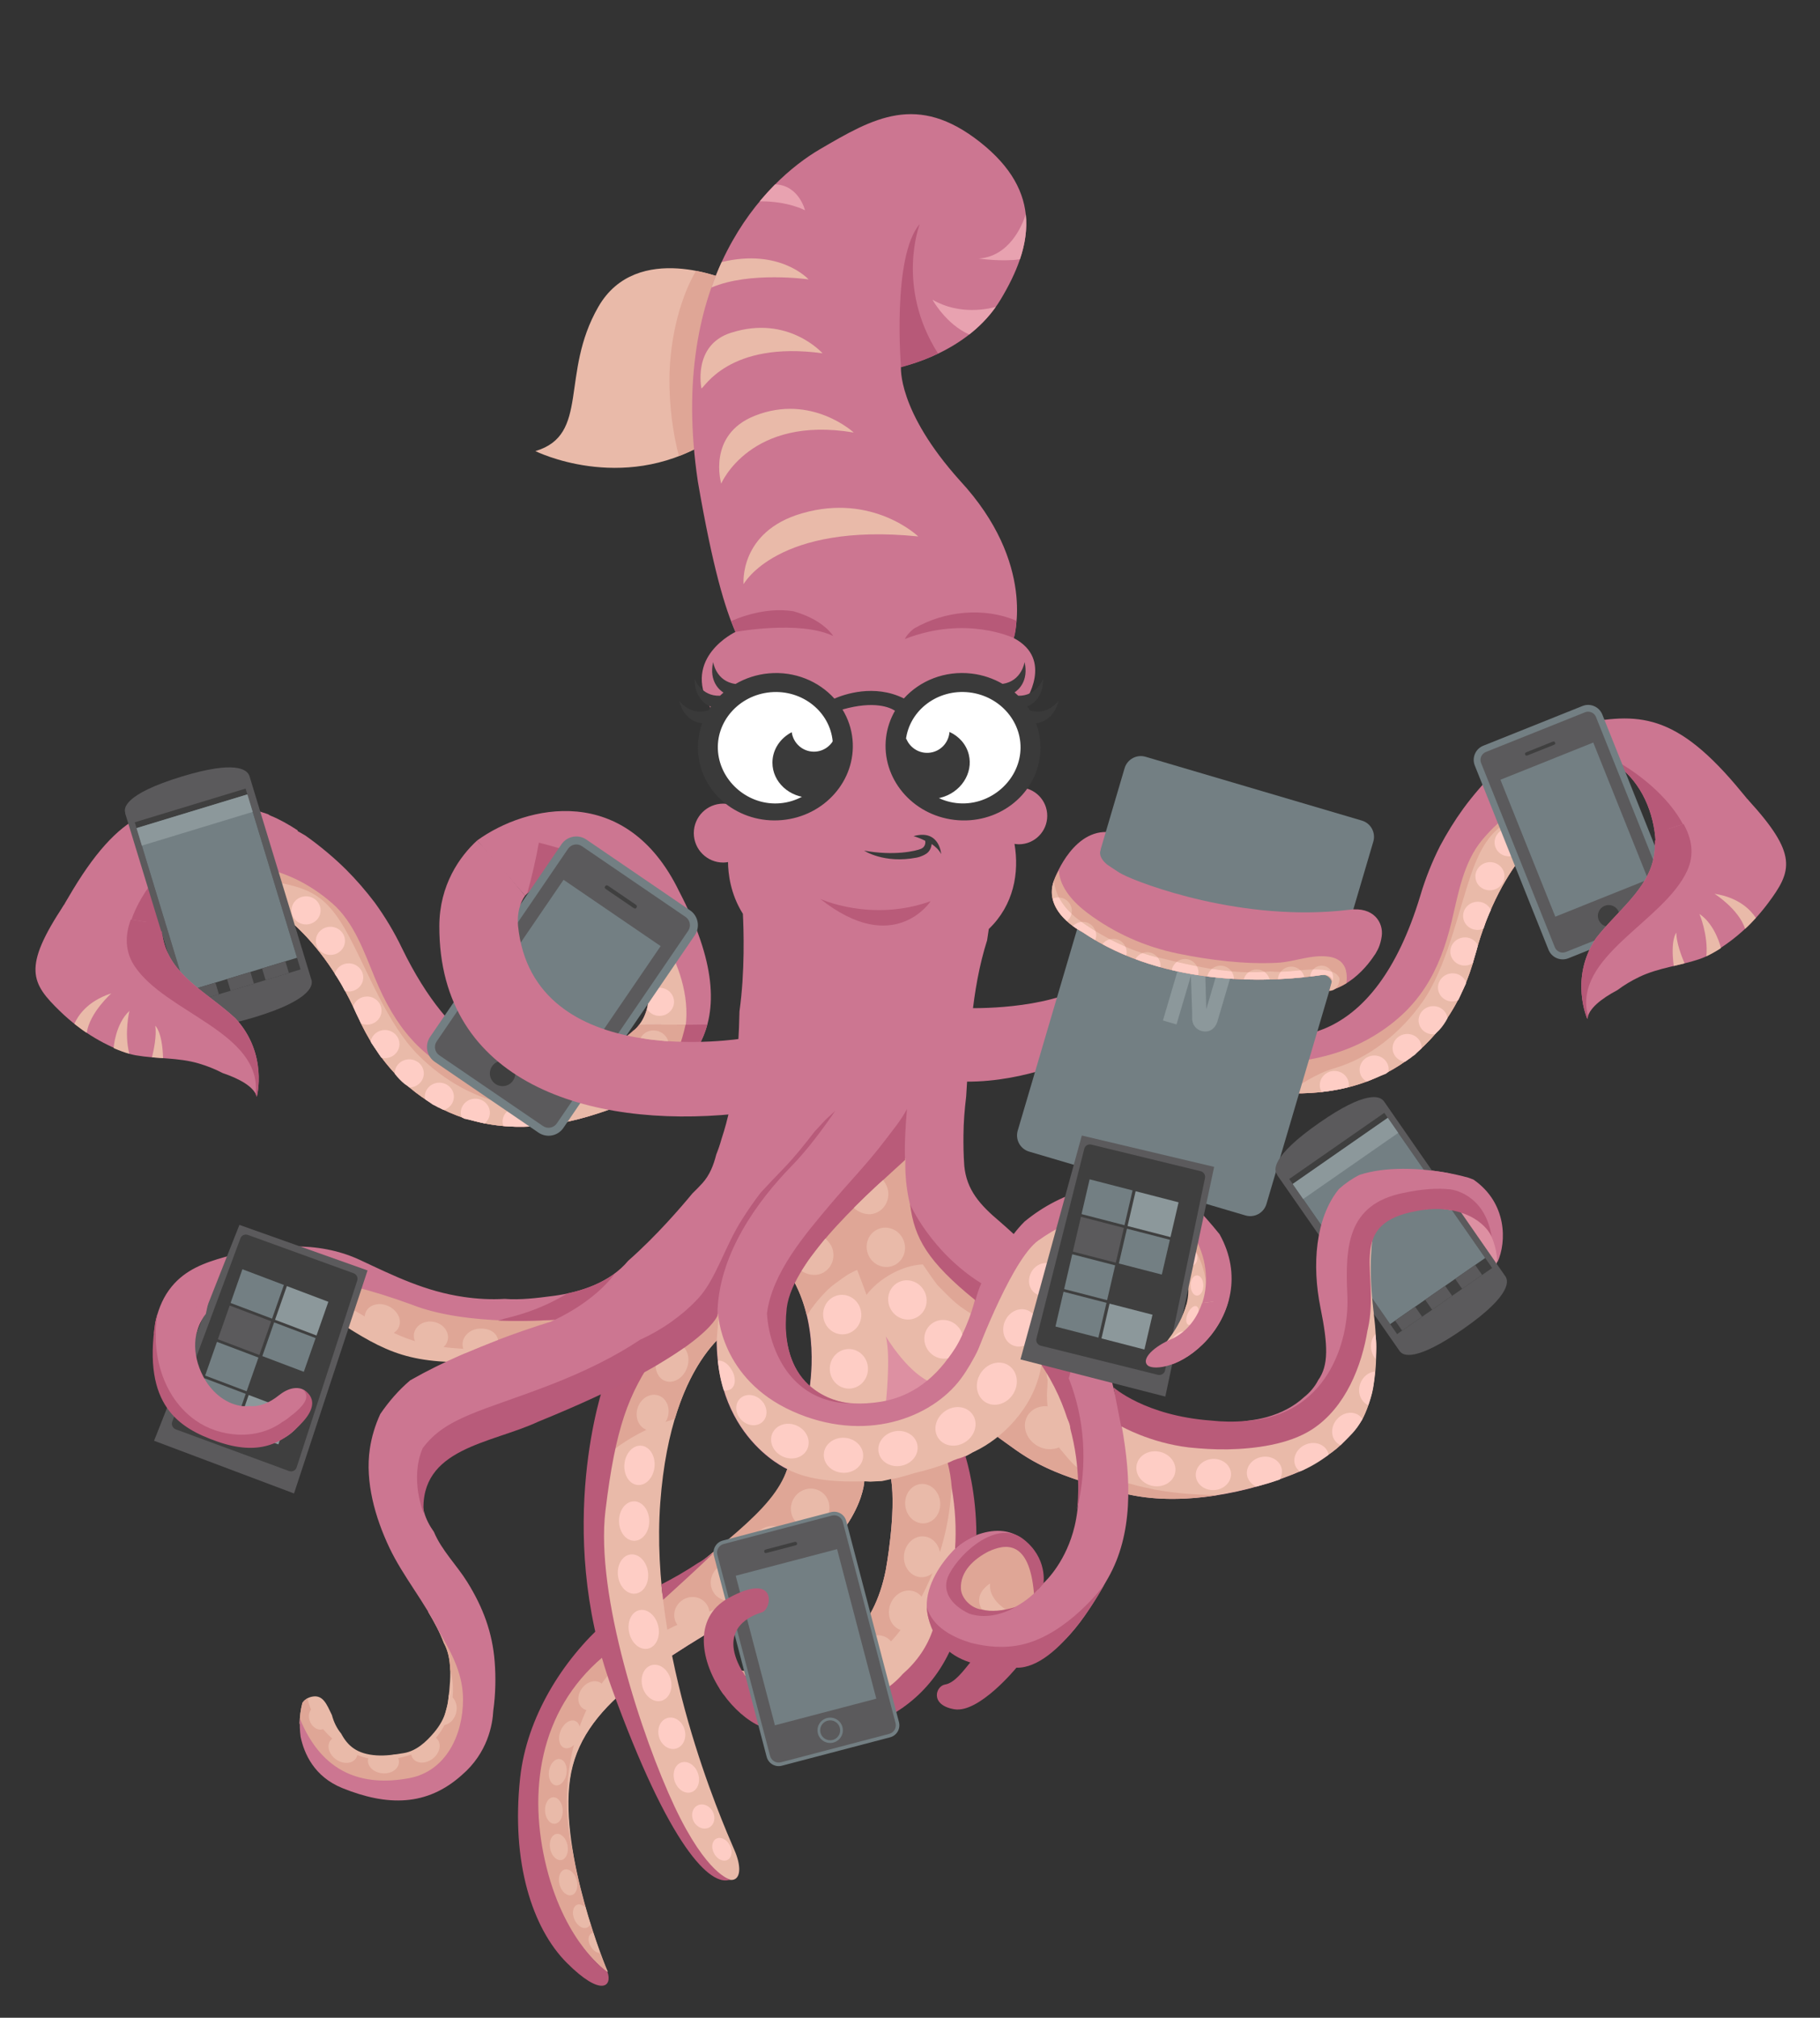 <?xml version="1.0" encoding="utf-8"?>
<!-- Generator: Adobe Illustrator 17.0.0, SVG Export Plug-In . SVG Version: 6.00 Build 0)  -->
<!DOCTYPE svg PUBLIC "-//W3C//DTD SVG 1.1//EN" "http://www.w3.org/Graphics/SVG/1.1/DTD/svg11.dtd">
<svg version="1.1" id="Layer_1" xmlns="http://www.w3.org/2000/svg" xmlns:xlink="http://www.w3.org/1999/xlink" x="0px" y="0px"
	 width="298.667px" height="331px" viewBox="0 0 298.667 331" enable-background="new 0 0 298.667 331" xml:space="preserve">
<rect x="0" y="0" width="298.667" height="331" fill="#333333" stroke="none"/>
<g id="Bg" display="none">
	<polygon display="inline" fill="#012B31" points="309.333,-358.667 246.333,-358.667 -333.667,-358.667 -333.667,233.333 
		-13.667,233.333 -13.667,341.333 309.333,341.333 309.333,-8.667 885.333,-8.667 885.333,-358.667 	"/>
</g>
<g id="_x31_">
</g>
<g id="_x32_">
</g>
<g id="_x33_">
</g>
<g id="_x34_">
</g>
<g id="_x35__1_">
	<path fill="#CC7691" d="M158.215,165.362c0,0,11.254,0.49,18.77-3.019s-0.928,11.341-0.928,11.341s-9.254,4.37-19.405,3.676
		C146.5,176.667,158.215,165.362,158.215,165.362z"/>
	<path fill="#CC7691" d="M225.845,156.206c0,0-3.355,6.082-9.267,6.605s0.588-3.938,1.005-4.416
		C218,157.917,225.845,156.206,225.845,156.206z"/>
	<path fill="#CC7691" d="M173.136,144.001c0,0,3.198-8.742,9.698-7.372C189.333,138,179.526,146.837,173.136,144.001z"/>
	<path fill="#CC7691" d="M250.883,122.024c0.158-0.096,0.289-0.207,0.407-0.325c1.678-0.906,3.427-1.716,5.29-2.381
		c0.463-0.102,0.928-0.203,1.397-0.299c10.088-2.073,16.314-2.674,26.911,9.823c1.035,1.221,1.958,2.349,2.783,3.402
		c-5.322,2.516-10.631,5.061-15.96,7.563c0.147-4.469-1.283-9.7-5.016-13.218c-2.839-2.675-5.706-3.82-8.985-3.322
		c-2.505,0.097-5.042,0.931-7.095,1.701c-0.606,0.227-1.124,0.486-1.593,0.762c-0.537,0.22-1.045,0.481-1.522,0.785
		c-0.196-0.478-0.393-0.956-0.588-1.434C248.233,123.884,249.583,122.811,250.883,122.024z"/>
	<path fill="#B75978" d="M271.713,139.805c0.146-4.469-1.284-9.698-5.016-13.215c-0.991-0.934-1.987-1.669-3.001-2.226
		c0.499,0.119,0.998,0.267,1.497,0.437c0.013,0.008,0.026,0.013,0.04,0.02c5.196,2.953,10.124,7.507,11.86,12.442
		C275.3,138.113,273.508,138.962,271.713,139.805z"/>
	<path fill="#CC7691" d="M245.827,126.101c-2.186,2.127-4.224,4.525-5.708,6.566c-1.418,1.951-2.677,4.009-3.813,6.134
		c-1.264,2.507-2.373,5.225-3.231,8.141c-7.636,25.225-21.993,24.547-29.832,21.93c-3.192,2.138-6.4,4.251-9.594,6.386
		c3.775,1.928,8.456,3.073,13.691,3.748c17.412,2.244,30.421-6.072,34.723-22.297c4.301-16.225,13.19-21.582,13.19-21.582
		l-0.922-14.756C251.26,121.906,248.497,123.907,245.827,126.101z"/>
	<path fill="#DFA696" d="M206.426,174.787c6.788-0.465,13.188-1.284,19.132-4.921c7.381-4.516,10.698-10.492,12.684-18.807
		c1.073-4.491,1.918-9.592,4.976-13.261c3.226-3.87,7.08-6.522,11.697-8.048l0.336,5.377c0,0-8.889,5.358-13.19,21.582
		c-4.301,16.225-17.31,24.541-34.723,22.297c-3.196-0.412-6.186-0.999-8.891-1.831C200.52,175.815,203.104,175.015,206.426,174.787z
		"/>
	<path fill="#E9BAA9" d="M206.638,176.76c3.092-1.063,4.807,0.523,6.307,2.6c-1.812,0.007-3.68-0.105-5.606-0.353
		c-1.349-0.174-2.656-0.383-3.925-0.624C204.441,177.721,205.508,177.148,206.638,176.76z"/>
	<path fill="#E9BAA9" d="M218.952,175.251c5.702-1.65,10.911-5.82,14.458-10.863c3.969-5.644,5.769-14.414,7.954-20.818
		c2.764-8.099,5.735-9.039,12.545-11.435c0.432-0.152,1.004,0.82,1.188,0.53l0.154,2.463c0,0-8.889,5.358-13.19,21.582
		c-4.01,15.126-15.591,23.374-31.25,22.604C213.589,177.953,215.764,176.173,218.952,175.251z"/>
	<path fill="#FECDC5" d="M216.882,179.126c-0.131-0.228-0.23-0.478-0.275-0.752c-0.203-1.259,0.688-2.449,1.99-2.659
		c1.302-0.21,2.522,0.64,2.725,1.899c0.04,0.247,0.026,0.488-0.013,0.723C219.854,178.731,218.372,178.939,216.882,179.126z"/>
	
		<ellipse transform="matrix(0.159 0.987 -0.987 0.159 344.728 -128.233)" fill="#FECDC5" cx="247.64" cy="138.247" rx="2.308" ry="2.388"/>
	
		<ellipse transform="matrix(0.159 0.987 -0.987 0.159 347.578 -120.434)" fill="#FECDC5" cx="244.487" cy="143.819" rx="2.308" ry="2.388"/>
	<path fill="#FECDC5" d="M242.118,147.957c1.09-0.176,2.113,0.396,2.54,1.324c-0.434,0.901-0.856,1.88-1.139,2.873
		c-0.023,0.058-0.048,0.115-0.069,0.174c-0.188,0.083-0.384,0.153-0.597,0.187c-1.302,0.21-2.522-0.64-2.725-1.899
		C239.925,149.357,240.816,148.167,242.118,147.957z"/>
	<path fill="#FECDC5" d="M240.022,153.805c1.067-0.172,2.069,0.374,2.511,1.267c-0.163,0.63-0.319,1.24-0.537,1.856
		c-0.125,0.353-0.223,0.712-0.304,1.074c-0.275,0.177-0.589,0.306-0.935,0.361c-1.302,0.21-2.522-0.64-2.725-1.899
		C237.829,155.205,238.72,154.015,240.022,153.805z"/>
	<path fill="#FECDC5" d="M237.996,159.698c1.147-0.185,2.228,0.454,2.609,1.469c-0.002,0.009-0.007,0.014-0.008,0.023
		c-0.012,0.081-0.039,0.16-0.059,0.24c-0.384,0.782-0.748,1.574-1.1,2.371c-0.05,0.092-0.097,0.186-0.146,0.278
		c-0.178,0.077-0.361,0.144-0.562,0.176c-1.302,0.21-2.522-0.64-2.725-1.899C235.803,161.098,236.694,159.908,237.996,159.698z"/>
	<path fill="#FECDC5" d="M234.813,165.085c1.302-0.21,2.522,0.64,2.725,1.899c0.003,0.018,0.001,0.036,0.003,0.055
		c-0.357,0.684-0.82,1.357-1.338,1.928c-0.22,0.242-0.493,0.432-0.705,0.679c-1.283,0.18-2.475-0.66-2.675-1.902
		C232.62,166.485,233.511,165.295,234.813,165.085z"/>
	<path fill="#FECDC5" d="M231.372,173.637c-0.115,0.059-0.227,0.129-0.332,0.211c-0.088,0.069-0.179,0.135-0.269,0.202
		c-0.088,0.039-0.172,0.088-0.255,0.141c-0.982-0.152-1.796-0.881-1.958-1.885c-0.203-1.259,0.688-2.449,1.99-2.659
		c1.302-0.21,2.522,0.64,2.725,1.899c0.023,0.144,0.023,0.286,0.018,0.427c-0.384,0.326-0.723,0.69-1.087,1.045
		C231.913,173.205,231.64,173.418,231.372,173.637z"/>
	<path fill="#FECDC5" d="M227.414,176.156c-1.061,0.385-2.088,0.836-3.137,1.273c-0.58-0.334-1.017-0.89-1.13-1.589
		c-0.203-1.259,0.688-2.449,1.99-2.659c1.302-0.21,2.522,0.64,2.725,1.899c0.041,0.253,0.027,0.5-0.015,0.74
		C227.717,175.946,227.563,176.049,227.414,176.156z"/>
	<path fill="#5B5A5C" d="M274.523,147.638c0.4,0.999-0.086,2.133-1.085,2.532l-16.273,6.513c-0.999,0.4-2.133-0.086-2.532-1.085
		l-12.098-30.222c-0.4-0.999,0.086-2.133,1.085-2.532l16.273-6.513c0.999-0.4,2.133,0.086,2.532,1.085L274.523,147.638
		L274.523,147.638L274.523,147.638L274.523,147.638z"/>
	<path fill="#737F83" d="M257.216,157.257c-1.25,0.408-2.61-0.23-3.099-1.451l-12.098-30.222c-0.248-0.621-0.24-1.301,0.023-1.916
		s0.75-1.091,1.372-1.339l16.273-6.513c1.29-0.519,2.746,0.122,3.256,1.394l12.098,30.222c0.248,0.621,0.24,1.301-0.023,1.916
		s-0.75,1.091-1.372,1.339l-16.273,6.514C257.321,157.22,257.268,157.239,257.216,157.257
		C257.216,157.257,257.268,157.239,257.216,157.257L257.216,157.257L257.216,157.257z M260.188,116.817
		c-0.029,0.01-0.058,0.02-0.087,0.032l-16.273,6.513c-0.345,0.138-0.615,0.403-0.761,0.744c-0.147,0.341-0.151,0.72-0.013,1.065
		l12.098,30.222c0.283,0.707,1.091,1.065,1.808,0.775l16.273-6.515c0.345-0.138,0.616-0.402,0.761-0.744
		c0.147-0.341,0.151-0.72,0.013-1.064l-12.098-30.222C261.638,116.944,260.882,116.59,260.188,116.817
		C260.188,116.817,260.882,116.59,260.188,116.817L260.188,116.817L260.188,116.817z"/>
	
		<rect id="Rectangle_1_" x="250.183" y="124.148" transform="matrix(0.928 -0.372 0.372 0.928 -32.128 105.774)" fill="#737F83" width="16.416" height="24.205"/>
	<path id="Shape_36_" fill="#3F3F3F" d="M255.221,121.878c0.049,0.123-0.015,0.226-0.264,0.326l-4.227,1.692
		c-0.25,0.1-0.367,0.069-0.417-0.054l-0.042-0.105c-0.049-0.123,0.002-0.259,0.251-0.358l4.227-1.692
		c0.25-0.1,0.38-0.036,0.43,0.086L255.221,121.878L255.221,121.878L255.221,121.878L255.221,121.878z"/>
	<circle id="Oval_2_" fill="#3F3F3F" cx="263.991" cy="150.243" r="1.774"/>
	<path fill="#CC7691" d="M290.102,148.215c-2.972,3.979-6.638,6.897-10.198,8.714c-0.299,0.134-0.593,0.256-0.876,0.354
		c-3.285,1.136-6.827,1.452-9.99,2.965c-1.338,0.64-2.536,1.36-3.61,2.169c-2.667,1.414-4.755,3.063-4.938,4.742
		c0,0-2.979-6.635,1.411-13.244c3.454-4.446,8.519-8.019,9.482-13.314c0.125-0.688,0.191-1.411,0.208-2.151
		c0.027-0.018,0.057-0.03,0.083-0.05c0.225-0.168,0.438-0.347,0.66-0.518c0.059-0.046,0.627-0.428,0.27-0.229
		c0.706-0.394,1.195-0.996,1.16-1.672c1.951-0.633,3.901-1.267,5.852-1.897c2.51-0.81,4.963-1.688,7.12-3.014
		C295.118,140.167,294.103,142.86,290.102,148.215z"/>
	<path fill="#B75978" d="M261.904,153.917c3.455-4.446,8.52-8.019,9.482-13.314c0.154-0.847,0.198-1.754,0.184-2.675
		c0.379-0.48,0.696-0.994,0.947-1.541c1.254-0.406,2.507-0.811,3.76-1.218c1.375,2.434,1.785,5.044,0.61,7.634
		c-3.832,8.441-18.909,14.055-16.284,23.936c-0.041,0.141-0.095,0.281-0.11,0.422C260.493,167.161,257.514,160.525,261.904,153.917z
		"/>
	<path fill="#E9BAA9" d="M286.375,152.366c-1.027-3.223-5.018-5.746-5.018-5.746c4.166,0.635,6.05,2.839,6.788,3.961
		C287.498,151.248,287.037,151.801,286.375,152.366z"/>
	<path fill="#E9BAA9" d="M280.022,156.874c0.324-3.508-1.137-6.944-1.137-6.944c2.623,1.742,3.524,5.571,3.524,5.571
		c-0.032,0.039-0.058,0.063-0.09,0.1C281.53,156.105,280.756,156.538,280.022,156.874z"/>
	<path fill="#E9BAA9" d="M276.438,158.035c-0.588,0.148-1.179,0.287-1.769,0.428c-0.574-4.319,0.41-5.45,0.41-5.45
		C275.102,154.644,275.936,156.849,276.438,158.035z"/>
	<path id="Shape_39_" fill="#737F83" d="M168.888,188.917c-1.47-0.434-2.31-1.977-1.876-3.447l17.537-59.449
		c0.434-1.47,1.977-2.31,3.447-1.876l35.492,10.469c1.47,0.434,2.31,1.977,1.877,3.447l-17.537,59.449
		c-0.434,1.47-1.977,2.31-3.447,1.876L168.888,188.917L168.888,188.917L168.888,188.917L168.888,188.917z"/>
	<path id="Shape_38_" fill="#8C989B" d="M195.431,160.055l0.208,6.145l0.005,0.614c-0.108,1.017,0.467,2.145,1.784,2.367
		c1.354,0.229,2.199-0.786,2.436-1.902l2.635-8.936l-2.225-0.657l-2.322,7.871l-0.177-6.136l0.01-0.609
		c0.108-1.017-0.49-2.152-1.808-2.374c-1.354-0.229-2.138,0.805-2.459,1.895l-2.675,9.068l2.225,0.656L195.431,160.055
		L195.431,160.055L195.431,160.055L195.431,160.055z"/>
	<path fill="#CC7691" d="M44.443,133.826c-0.171-0.069-0.318-0.159-0.453-0.256c-1.801-0.628-3.656-1.149-5.601-1.509
		c-0.474-0.027-0.949-0.052-1.427-0.073c-10.289-0.441-16.532-0.044-25.005,13.98c-0.828,1.37-1.56,2.631-2.207,3.802
		c5.655,1.637,11.301,3.305,16.96,4.926c-0.857-4.389-0.277-9.781,2.849-13.847c2.377-3.092,5.025-4.679,8.342-4.709
		c2.489-0.303,5.126,0.117,7.275,0.55c0.634,0.128,1.187,0.301,1.694,0.499c0.565,0.132,1.108,0.308,1.627,0.533
		c0.117-0.503,0.236-1.006,0.352-1.509C47.355,135.241,45.852,134.397,44.443,133.826z"/>
	<path fill="#B75978" d="M26.708,154.696c-0.856-4.389-0.276-9.779,2.849-13.845c0.83-1.08,1.696-1.964,2.609-2.675
		c-0.474,0.197-0.943,0.422-1.408,0.67c-0.012,0.01-0.024,0.017-0.036,0.026c-4.66,3.742-8.8,9.022-9.729,14.171
		C22.897,153.597,24.802,154.149,26.708,154.696z"/>
	<path id="Shape_158_" fill="#E8A2B0" d="M245.73,205.583c-0.09-10.398-9.593-9.285-12.341-8.063
		c-0.003,0.058-0.01,0.116-0.013,0.175c-0.009,0.218-0.012,0.436-0.019,0.654c0.205,0.009,0.441,0.008,0.748-0.015
		c6.625-0.5,6.375,2,7.625,4.375s-1.375,5.875,0.875,6.125C246.355,209.083,245.73,205.583,245.73,205.583L245.73,205.583
		L245.73,205.583L245.73,205.583z"/>
	<path id="Shape_157_" fill="#DD90A2" d="M245.73,205.583c-0.09-10.398-9.593-9.285-12.341-8.063
		c-0.003,0.058-0.01,0.116-0.013,0.175c-0.009,0.218-0.012,0.436-0.019,0.654c0.205,0.009,0.441,0.008,0.748-0.015
		c6.625-0.5,6.375,2,7.625,4.375c0.54,1.025,0.357,2.26,0.156,3.353c0.548,1.236,1.966,1.998,3.345,1.866
		C245.975,206.961,245.73,205.583,245.73,205.583L245.73,205.583L245.73,205.583L245.73,205.583z"/>
	<path id="Shape_156_" fill="#CC7691" d="M241.81,193.512c-0.301-0.127-0.608-0.229-0.913-0.337
		c-2.135-0.591-4.526-1.032-6.946-1.263c-0.288,1.917-0.493,3.844-0.574,5.783c-0.007,0.166-0.009,0.333-0.015,0.499
		c0.055-0.008,0.104-0.02,0.16-0.028c11.113-1.63,12.082,6.745,12.16,8.626c0.026,0.075,0.045,0.153,0.071,0.229
		C247.25,203.737,247.342,197.352,241.81,193.512C241.81,193.512,247.342,197.352,241.81,193.512L241.81,193.512L241.81,193.512z"/>
	<path id="Shape_155_" fill="#5B5A5C" d="M227.031,180.549c-0.006,0.002-0.01,0.007-0.016,0.009
		c-0.644-0.755-2.885-1.669-10.438,3.579c-8.234,5.72-7.497,7.945-6.987,8.549c-0.011,0.009-0.024,0.015-0.033,0.027l20.182,29.004
		c0,0,0.004-0.008,0.006-0.013c0.539,0.709,2.612,1.698,10.368-3.69c8.365-5.811,7.375-8.155,6.836-8.761L227.031,180.549
		L227.031,180.549L227.031,180.549L227.031,180.549z"/>
	
		<rect id="Rectangle_28_" x="218.685" y="185.38" transform="matrix(0.821 -0.571 0.571 0.821 -73.825 166.077)" fill="#3F3F3F" width="19" height="31"/>
	
		<rect id="Rectangle_13_" x="218.399" y="186.47" transform="matrix(0.821 -0.571 0.571 0.821 -73.642 165.84)" fill="#737F83" width="19" height="28"/>
	
		<rect id="Rectangle_12_" x="211.268" y="188.703" transform="matrix(0.821 -0.571 0.571 0.821 -69.059 159.938)" fill="#8C989B" width="19" height="3"/>
	
		<rect id="Rectangle_11_" x="229.118" y="215.498" transform="matrix(0.821 -0.571 0.571 0.821 -82.211 170.541)" fill="#5B5A5C" width="4" height="2"/>
	
		<rect id="Rectangle_10_" x="234.046" y="212.074" transform="matrix(0.821 -0.571 0.571 0.821 -79.377 172.74)" fill="#5B5A5C" width="4" height="2"/>
	
		<rect id="Rectangle_9_" x="238.974" y="208.652" transform="matrix(0.821 -0.571 0.571 0.821 -76.544 174.94)" fill="#5B5A5C" width="4" height="2"/>
	<path id="Shape_153_" fill="#E8A2B0" d="M220.016,237.035c1.301-1.244,2.479-2.593,3.463-4.087
		c2.959-5.615,2.422-13.163,1.876-17.615c-0.997-8.129-0.125-12.375-0.125-12.375c-3.875,4.5,0.625,17.875-10,27.5
		s-32.625,0.625-32.625,0.625s-4.616-5.689-10.342-13.007c-0.625,1.328-1.085,1.78-1.908,3.007c-0.391,0.583-1.394-0.079-1-0.667
		c0.908-1.353,1.472-1.835,2.156-3.303c-8.388-10.746-18.77-24.513-20.656-29.155c-3.25-8-24.315,15.41-20.625,22.125
		c4.625,8.417,2.458,18.583,2.458,18.583L117.855,215.5c-2.25,19.542,11.333,25.5,11.333,25.5
		c-2.291,7.291-10.208,11.583-26.333,25.333s-16.6,20.708-14.667,35.5c1.917,14.667,11.75,22.042,11.5,21.667
		s-7.958-19.292-6.208-31.542s14-18.875,31.375-29.25c17.208-10.5,16.875-19.75,16.875-19.75c2,0.125,4.5-0.375,4.5-0.375
		c0.875,5.625-0.875,15-0.875,15c-3.875,19.625-22.75,16.75-22.75,16.75s-3,5.625,11.875,6s18.875-13.5,18.875-13.5
		c5.715-0.472,13.243-0.653,15.75-3.75c2.125-2.625,1-5.375-3.25-8.375s-9.25,0.875-9.25,0.875c0.75-5.5-0.5-15.75-0.5-15.75
		c3.875-1.125,7.25-4.375,7.25-4.375c5.125,3.625,7.25,6,21,9.5c8.963,2.282,20.501,0.128,29.492-3.791
		C215.969,239.889,218.166,238.804,220.016,237.035C220.016,237.035,218.166,238.804,220.016,237.035L220.016,237.035
		L220.016,237.035z"/>
	<path id="Shape_152_" fill="#E9BAA9" d="M225.417,215.271c-0.997-8.129-0.125-12.375-0.125-12.375c-3.875,4.5,0.625,17.875-10,27.5
		s-32.625,0.625-32.625,0.625s-4.616-5.689-10.342-13.007c-0.625,1.328-1.085,1.78-1.908,3.007c-0.391,0.583-1.394-0.079-1-0.667
		c0.908-1.353,1.472-1.835,2.156-3.303c-8.388-10.746-18.77-24.513-20.656-29.155c-3.25-8-24.315,15.41-20.625,22.125
		c4.625,8.417,2.458,18.583,2.458,18.583l-14.833-13.167c-2.25,19.542,11.333,25.5,11.333,25.5
		c-2.292,7.292-10.208,11.583-26.333,25.333s-16.6,20.708-14.667,35.5c1.917,14.667,11.75,22.042,11.5,21.667
		s-7.958-19.292-6.208-31.542s14-18.875,31.375-29.25c16.75-10.104,16.917-19.646,16.917-19.646c0.405,0.025,0.718,0.046,1,0.061
		c0.619-0.045,1.24-0.073,1.86-0.089c0.413-0.075,0.909-0.189,1.64-0.368c0.875,5.625-0.917,14.917-0.917,14.917
		c-3.875,19.625-22.75,16.75-22.75,16.75s-3,5.625,11.875,6s18.875-13.5,18.875-13.5c5.715-0.472,13.243-0.653,15.75-3.75
		c2.125-2.625,1-5.375-3.25-8.375s-9.25,0.875-9.25,0.875c0.75-5.5-0.5-15.75-0.5-15.75c3.875-1.125,7.25-4.375,7.25-4.375
		c5.125,3.625,7.25,6,21,9.5c8.963,2.282,20.501,0.128,29.492-3.791c2.122-1.278,4.319-2.363,6.169-4.133
		c1.301-1.244,2.479-2.593,3.463-4.087C226.501,227.271,225.963,219.722,225.417,215.271
		C225.417,215.271,225.963,219.722,225.417,215.271L225.417,215.271L225.417,215.271z"/>
	<path id="Shape_151_" fill="#DFA696" d="M187.855,244.008c-0.389-0.092-1.306-0.277-2.23-0.566
		c-0.889-0.192-1.776-0.41-2.662-0.684c-0.161-0.015-0.321-0.029-0.482-0.045c-0.19-0.018-0.324-0.116-0.41-0.243
		c-0.099-0.034-0.199-0.061-0.298-0.096c-0.016,1.551,0.064,0.331-0.101,1.873c0.844,0.232,1.734,0.468,2.685,0.71
		c4.709,1.199,10.018,1.17,15.37,0.319C195.727,245.199,191.73,244.922,187.855,244.008
		C187.855,244.008,191.73,244.922,187.855,244.008L187.855,244.008L187.855,244.008z"/>
	<path id="Shape_150_" fill="#DFA696" d="M132.403,215.816c0.516-0.806,1.063-1.592,1.675-2.323
		c0.884-1.057,1.826-2.099,2.949-2.912c0.242-0.175,1.829-1.373,2.454-1.686s0.812-0.438,1.188-0.562
		c0.318,0.883,1.244,3.191,1.521,4.083c2.147-2.777,5.865-4.829,9.25-5c0.375,0.562,1.75,2.583,2.417,3.417
		c2.875,2.938,3.25,3.25,5.878,4.929c1.734-2.353,3.564-4.629,5.446-6.863c-6.609-8.697-12.898-17.43-14.324-20.941
		c-3.25-8-24.315,15.41-20.625,22.125C131.257,211.951,131.947,213.906,132.403,215.816
		C132.403,215.816,131.947,213.906,132.403,215.816L132.403,215.816L132.403,215.816z"/>
	<path id="Shape_149_" fill="#DFA696" d="M156.222,240.877c-0.021-0.194-0.04-0.368-0.056-0.511
		c-0.121-0.102-0.245-0.194-0.365-0.313c-0.046-0.046-0.061-0.099-0.087-0.15c-1.8,0.74-3.688,1.289-5.597,1.735
		c-0.597,0.182-1.193,0.363-1.796,0.524c-0.687,0.183-1.383,0.422-2.087,0.461c0.861,5.629-0.88,14.959-0.88,14.959
		c-3.875,19.625-23.667,16.458-23.667,16.458s0.042,0.75,0.712,0.949c7.986,4.258,19.747-0.398,24.966-7.055
		c5.755-7.34,9.104-17.434,8.775-26.769C156.137,241.047,156.173,240.955,156.222,240.877
		C156.222,240.877,156.173,240.955,156.222,240.877L156.222,240.877L156.222,240.877z"/>
	<path id="Shape_148_" fill="#DFA696" d="M166.98,253.677c-1.356-0.957-3.819-0.148-5.141-0.055
		c-3.883,2.087-8.166,8.802-6.211,13.024c9.802-1.097,11.448-0.909,13.571-3.531C171.324,260.489,171.23,256.677,166.98,253.677
		C166.98,253.677,171.23,256.677,166.98,253.677L166.98,253.677L166.98,253.677z"/>
	<path id="Shape_147_" fill="#DFA696" d="M93.463,301.128c-1.254-7.919,0.122-16.637,4.35-23.532
		c4.641-7.568,11.938-10.746,19.943-13.746c4.668-1.749,9.238-3.703,13.295-6.644c2.83-2.052,5.278-4.352,7.741-6.81
		c2.5-3.562,2.99-6.505,3.042-7.396c-4.172,0.135-8.996-0.063-12.646-2c-2.477,7.018-10.55,11.875-26.333,25.333
		c-16.125,13.75-16.6,20.708-14.667,35.5c1.917,14.667,11.75,22.042,11.5,21.667c-0.181-0.271-4.177-10.191-5.811-20.342
		C93.717,302.486,93.571,301.811,93.463,301.128C93.463,301.128,93.571,301.811,93.463,301.128L93.463,301.128L93.463,301.128z"/>
	<path id="Shape_146_" fill="#DFA696" d="M182.069,242.64c-0.883-0.112-1.762-0.244-2.61-0.529c-0.16-0.054-0.262-0.156-0.32-0.277
		c-1.168-0.36-2.252-0.834-3.136-1.785c-0.545-0.587-1.073-1.177-1.56-1.794c-1.844-1.994-2.437-4.891-2.563-7.899
		c-0.106-0.988-0.088-1.923-0.009-2.728c0.011-0.42,0.029-0.834,0.046-1.247c-0.668-2.228,0.756-4.024,2.694-5.315
		c-0.755-0.958-1.539-1.955-2.348-2.989c-0.276,0.586-0.564,1.164-0.864,1.737c0,0.007,0.003,0.012,0.003,0.019
		c-0.212,3.644-0.755,5.542-2.547,8.583c-1.292,1.792-2.375,3.375-3.625,4.833c-0.608,0.635-1.468,1.671-1.875,2.208
		c4.711,3.353,7.192,5.791,18.913,8.952C182.193,243.821,182.13,243.23,182.069,242.64C182.069,242.64,182.13,243.23,182.069,242.64
		L182.069,242.64L182.069,242.64z"/>
	<path id="Shape_145_" fill="#E9BAA9" d="M192.579,198.305c-4.277-2.186-9.199-1.801-13.703-0.57
		c-0.128,0.035-0.236,0.016-0.333-0.022c-7.668,3.545-11.812,7.37-11.812,7.37l6.875,5.875c7.75-7.875,16.375-8.625,20.25-3
		s-3.25,13.125-3.25,13.125c10.651-2.276,9.368-11.972,7.885-17.076C197.013,201.699,195.235,199.662,192.579,198.305
		C192.579,198.305,195.235,199.662,192.579,198.305L192.579,198.305L192.579,198.305z"/>
	<path id="Shape_144_" fill="#DFA696" d="M195.004,203.495c2.957,3.492,3.671,8.69,2.638,13.33
		c3.179-4.597,1.427-11.306,0.35-14.364c-3.792-4.27-9.664-6.543-15.631-6.359c-5.377,2.065-9.462,4.475-12.102,6.28
		c0.062,0.055,0.116,0.118,0.175,0.176C177.989,199.973,188.983,196.383,195.004,203.495
		C195.004,203.495,188.983,196.383,195.004,203.495L195.004,203.495L195.004,203.495z"/>
	<path id="Shape_143_" fill="#E8A2B0" d="M238.123,197.017c-0.004-0.082-0.009-0.166-0.013-0.248
		c-4.048-0.203-7.529,1.83-4.004,1.564c1.813-0.137,3.099-0.043,4.053,0.205C238.147,198.031,238.147,197.524,238.123,197.017
		C238.123,197.017,238.147,197.524,238.123,197.017L238.123,197.017L238.123,197.017z"/>
	<path id="Shape_142_" fill="#DD90A2" d="M238.123,197.017c-0.004-0.082-0.009-0.166-0.013-0.248
		c-4.048-0.203-7.529,1.83-4.004,1.564c1.813-0.137,3.099-0.043,4.053,0.205C238.147,198.031,238.147,197.524,238.123,197.017
		C238.123,197.017,238.147,197.524,238.123,197.017L238.123,197.017L238.123,197.017z"/>
	<path id="Shape_141_" fill="#E9BAA9" d="M40.688,211.5c0,0,5.833-0.5,14.333,5s12.333,7.5,25.167,6.833
		c12.833-0.667,15.167-7.667,14.333-7.833c-0.833-0.167-18.5,0.667-26.667-3.167S50.022,207.166,40.688,211.5"/>
	<path id="Shape_140_" fill="#DFA696" d="M42.529,211.578c7.349-2.104,12.576,1.63,20.076,6.005c4.346,2.535,8.625,3.625,15.5,3.75
		c3.887,0.071,8.278-0.551,12.156-0.546c4.019-2.256,4.796-5.18,4.261-5.287c-0.833-0.167-18.5,0.667-26.667-3.167
		c-8.167-3.833-17.833-5.167-27.167-0.833C40.688,211.5,41.349,211.448,42.529,211.578
		C42.529,211.578,41.349,211.448,42.529,211.578L42.529,211.578L42.529,211.578z"/>
	<path id="Shape_139_" fill="#E9BAA9" d="M105.355,224.166c0,0-9.667,12.167-6.667,33.167s12.167,42.333,16.833,47.833
		c4.667,5.5,7.167,3.333,5-1.667s-14-32.167-12.167-57s13-29.5,13-29.5S121.522,203.333,105.355,224.166
		C105.355,224.166,121.522,203.333,105.355,224.166L105.355,224.166L105.355,224.166z"/>
	<path id="Shape_138_" fill="#DFA696" d="M118.605,214.981c0.079-0.783,0.177-1.564,0.295-2.344
		c-2.13-0.331-6.105,1.942-13.546,11.53c0,0-4.294,5.415-6.269,15.244c0.782-0.835,1.595-1.61,2.572-2.289
		c2.83-1.966,5.867-3.404,9.078-4.355c1.968-6.59,4.685-10.554,6.878-12.86c0.088-1.467,0.256-2.931,0.36-4.407
		C118.001,215.129,118.318,214.96,118.605,214.981C118.605,214.981,118.318,214.96,118.605,214.981L118.605,214.981L118.605,214.981
		z"/>
	<path id="Shape_137_" fill="#E9BAA9" d="M77.022,269.666c-1.119-4.813-5.166-5.94-6.747-5.254c1.011,1.68,1.914,3.376,2.564,5.113
		c1.126,2.075,1.342,4.698,0.683,9.641c-0.075,0.564-0.151,0.839-0.307,1.37c-0.359,1.391-1.078,2.596-1.984,3.672
		c-1.296,1.538-2.903,3.025-4.935,3.371c-1.502,0.254-2.982,0.476-4.502,0.379c-3.219-0.204-4.738-1.567-5.804-3.565
		c-0.715-0.862-1.227-1.919-1.525-3.052c-0.833-1.711-1.44-3.395-3.275-3.008c-0.75,0.158-1.241,0.535-1.564,1.012
		c-0.289,1.119-0.436,2.227-0.446,3.326c0.08,0.494,0.176,0.828,0.176,0.828c4.667,12.333,17.333,11.167,24.333,7
		C80.688,286.333,78.688,276.833,77.022,269.666C77.022,269.666,78.688,276.833,77.022,269.666L77.022,269.666L77.022,269.666z"/>
	<path id="Shape_136_" fill="#DFA696" d="M77.022,269.666c-1.119-4.813-5.166-5.94-6.747-5.254c1.011,1.68,1.914,3.376,2.564,5.113
		c0.633,1.166,0.968,2.523,1.032,4.35c1.527,5.241-0.81,11.864-5.998,13.806c-3.715,1.39-7.687,1.482-11.102-0.755
		c-3.01-1.971-5.523-4.759-6.314-8.319c-0.354,0.191-0.631,0.441-0.832,0.739c-0.289,1.119-0.436,2.227-0.446,3.326
		c0.08,0.494,0.176,0.828,0.176,0.828c4.667,12.333,17.333,11.167,24.333,7S78.688,276.833,77.022,269.666
		C77.022,269.666,78.688,276.833,77.022,269.666L77.022,269.666L77.022,269.666z"/>
	<path id="Shape_135_" fill="#DD90A2" d="M145.355,230.333c0,0,0.875-7.875,0-11.125c0,0,3.25,5.5,7,7.375
		C152.355,226.583,150.23,229.333,145.355,230.333C145.355,230.333,150.23,229.333,145.355,230.333L145.355,230.333L145.355,230.333
		z"/>
	<path id="Shape_134_" fill="#E9BAA9" d="M165.043,264.021c0,0-2.875-1.688-2.562-4.25c0,0-2.917,1.667-1.333,4.271
		c1.583,2.604,0,0,0,0S163.23,264.645,165.043,264.021"/>
	<path id="Shape_133_" fill="#E9BAA9" d="M119.522,46c0,0-15-6.667-21.333,4.333c-6.334,11-1.334,21-10.334,23.667
		c0,0,14,7,28-1.333C129.855,64.333,119.522,46,119.522,46L119.522,46L119.522,46L119.522,46z"/>
	<path id="Shape_132_" fill="#DFA696" d="M119.522,46c0,0-2.221-0.982-5.311-1.569c-3.017,5.214-4.328,12.164-4.356,17.778
		c-0.021,4.119,0.5,8.625,1.556,12.61c1.471-0.566,2.957-1.266,4.444-2.152C129.855,64.333,119.522,46,119.522,46L119.522,46
		L119.522,46L119.522,46z"/>
	
		<ellipse id="Oval_112_" transform="matrix(0.401 -0.916 0.916 0.401 -80.429 308.535)" fill="#FECDC5" cx="195.688" cy="215.763" rx="1.661" ry="0.836"/>
	
		<ellipse id="Oval_55_" transform="matrix(0.686 -0.728 0.728 0.686 -99.155 209.757)" fill="#FECDC5" cx="193.259" cy="219.671" rx="1.661" ry="0.836"/>
	<path id="Shape_131_" fill="#CC7691" d="M238.123,197.017c-0.072-1.487-0.185-3.008-0.103-4.504
		c-5.004-0.982-10.74-1.157-14.91,0.218c-1.206,0.599-2.329,1.377-3.388,2.32c-3.898,4.797-4.435,12.538-3.033,19.449
		c1.27,6.258,1.346,9.502-0.372,11.914c-0.551,1.075-1.364,2.034-2.321,2.784c-1.626,1.517-3.789,2.63-6.069,3.262
		c-1.023,0.283-2.09,0.474-3.18,0.597c-9.397,2.036-21.725-4.39-21.725-4.39l-0.038,0.067c-0.397-1.677-0.831-3.367-1.295-5.067
		c-1.828-6.702-7.563-13.582-12.628-18.63c0.727-0.9,1.485-1.664,2.295-2.203c5.5-3.667,18-8.833,23.5-1.667s3,16.333-3,18.667
		c-3.167,1.5-4.5,3.333-3.5,4.167c1,0.833,5.667,0.333,9.833-4.333c3.558-3.985,5.697-10.462,1.946-17.198
		c-2.848-3.491-5.951-7.196-10.49-7.928c-7.414-1.195-15.227,0.668-21.509,5.849c-0.642,0.637-1.234,1.323-1.787,2.047
		c-0.802-0.74-1.553-1.408-2.24-2.007c-3.316-2.784-5.483-5.223-5.866-9.167c-0.137-1.866-0.147-3.394-0.137-4.991
		c0.014-2.19,0.188-4.25,0.445-6.405c0.562-8.627,0.808-17.341,3.439-25.622c0.113-0.798,0.209-1.431,0.274-1.845
		c4.12-3.954,5.024-9.259,4.218-13.969c0.232,0.035,0.464,0.071,0.706,0.071c2.577,0,4.667-2.089,4.667-4.667
		s-2.089-4.667-4.667-4.667c-1.447,0-2.725,0.673-3.581,1.707c0.111-4.139,0.248-11.117,0.321-14.949
		c2.649-0.45,4.259-0.758,4.259-0.758s4.833-7-1.833-10.5c0,0,3.833-12.167-8.833-25.833c-10.333-11.503-9.666-18.67-9.666-18.67
		s11-2.167,16.333-11c5.333-8.833,7-17.667-3.333-25.833s-17.5-4-26.333,1.167s-25,21-20,54.5c2.5,14.5,4.5,20.833,6.167,24.667
		c0,0-8.833,4.167-4.167,12.333c0.834,1.459,3.022,2.367,6.048,2.88l-0.267,14.607c-0.886-1.006-2.168-1.654-3.614-1.654
		c-2.669,0-4.833,2.164-4.833,4.833c0,2.669,2.164,4.833,4.833,4.833c0.268,0,0.526-0.037,0.783-0.079
		c0.014,1.779,0.354,5.188,2.438,8.487c0.127,2.454,0.362,9.472-0.56,15.995c-0.149,7.097-0.722,14.236-2.947,20.947
		c-0.237,0.86-0.523,1.704-0.858,2.531c-0.443,1.737-1.05,3.355-2.293,4.733c-0.524,0.58-1.077,1.126-1.631,1.67
		c-1.764,2.141-5.903,6.974-10.526,11.035c-2.954,3.549-7.784,5.173-12.233,5.763c-2.854,0.378-5.519,0.693-8.065,0.494
		c-2.231,0.136-4.492,0.005-6.68-0.312c-6.294-0.912-11.339-3.396-17.021-6.061c-6.984-3.275-15.011-2.519-22.228-0.487
		c-3.339,0.94-6.429,2.072-8.716,4.869c-1.308,1.6-2.062,3.417-2.545,5.333c-0.076,0.733-0.115,1.508-0.121,2.324
		c2.229-0.317,4.514-0.343,6.807-0.224c0.718-2.817,2.872-5.09,6.308-6.015c0.294-0.12,0.598-0.233,0.925-0.336
		c9-2.833,14.167-3.167,28,1.833c9.167,3.667,23.5,2.5,23.5,2.5s0.021-0.003,0.037-0.005c-0.236,0.113-0.466,0.224-0.704,0.338
		c0,0-12.813,3.793-22.715,9.425c-0.071,0.058-0.186,0.115-0.316,0.171c-1.905,1.613-3.522,3.489-4.92,5.534
		c-0.833,1.812-1.422,3.732-1.715,5.715c-0.799,5.413,0.861,11.266,3.221,16.241c2.205,4.648,5.891,9.057,8.111,13.699
		c2.459,4.091,3.959,7.352,3.959,11.216c0,5.667-2.724,11.747-8.875,12.875c-7.5,1.375-14.185-0.689-17.889-9.755
		c-0.058,0.992-0.016,1.978,0.112,2.96c0.589,2.787,2.245,6.554,6.86,8.419c7.367,2.978,13.849,3.005,19.586-2.132
		c4.282-3.664,5.063-8.341,5.172-10.572c0.385-2.737,0.426-5.501,0.233-8.001c-0.374-4.864-1.93-8.966-4.503-13.109
		c-1.698-2.734-4.217-5.207-5.468-8.213c-1.441-2.036-2.227-4.16-1.855-7.14c1-8,9.667-7.833,15.833-10.167
		c6.167-2.333,26.833-10,32.667-18.5c0,0,0.333,10.667,12.167,16c11.833,5.333,22.833,1.167,27.667-5.333
		c2.062-2.773,3.85-6.758,5.651-10.702c2.242,1.908,4.44,3.886,6.349,6.202c7.833,9.5,8.167,22.333,6.667,28.667
		c-1.343,5.668-4.542,8.884-5.208,9.458c-0.348,0.351-0.618,0.694-0.846,1.03c-1.416,1.42-4.633,4.142-8.097,3.745
		c-0.058,0.02-0.12,0.033-0.192,0.032c-2.256-0.041-4.902-1.491-5.056-4.034c-0.097-1.603,0.478-3.831,2.086-4.519
		c0.387-0.736,0.98-1.355,1.945-1.854c2.074-1.071,4.827-2.315,6.494,0.083c0.164,0.236,0.322,0.482,0.474,0.732
		c1.335,1.335,2.029,3.393,1.651,5.167c0.136-0.226,0.262-0.461,0.376-0.703c-0.059-0.147-0.06-0.32,0.026-0.476
		c0.205-0.375,0.428-0.719,0.664-1.053c-2.196-9.974-10.702-6.622-13.15-4.609c-2.394,1.969-11.5,12,1,18.667
		c0.937,0.5,1.827,0.892,2.685,1.206c-0.935,1.083-3.788,4.215-5.851,4.628c-2.5,0.5,0.5,3.167,3.333,2.167
		c2.328-0.822,6.227-4.443,8.563-7.016c6.605-0.979,10.601-7.115,14.604-14.15c4.023-7.071,3.859-15.904,2.205-24.98
		c4.667,2.244,14.186,5.488,24.795,1.48c15-5.667,15.667-18.5,15.667-21.833c0-3.333-3.5-13.5,9-15.333
		c1.795-0.263,3.322-0.263,4.626-0.073C238.138,197.734,238.14,197.375,238.123,197.017
		C238.123,197.017,238.14,197.375,238.123,197.017L238.123,197.017L238.123,197.017z M144.48,229.958
		c-12.625,2-16.375-6.875-15.5-15.625s15-19.375,19.625-24.375c0,0-1.375,14.875,11.5,22.75
		C160.105,212.708,157.105,227.958,144.48,229.958C144.48,229.958,157.105,227.958,144.48,229.958L144.48,229.958L144.48,229.958z"
		/>
	<path id="Shape_130_" fill="#B95B79" d="M167.883,214.853c-0.402,1.196-0.811,2.389-1.22,3.583c1.059,1.016,2.078,2.081,3.026,3.23
		c2.242,2.719,3.646,4.257,4.792,7.292c0.947-2.779,1.363-4.246,1.88-7.209c0.349-2.001,1.197-3.685,1.942-5.464
		c-2.032-3.263-4.612-6.381-7.179-9.118C169.681,209.545,168.768,212.22,167.883,214.853
		C167.883,214.853,168.768,212.22,167.883,214.853L167.883,214.853L167.883,214.853z"/>
	<path id="Shape_129_" fill="#B95B79" d="M99.105,227.083c0,0-8.25,23.5,1.25,49.75s16.25,32.75,19.5,31.5c0,0-3.833-0.667-9.167-12
		c-5.333-11.333-13-34.667-11.333-48.5s3.833-19.167,8.167-25.5L99.105,227.083L99.105,227.083L99.105,227.083L99.105,227.083z"/>
	<path id="Shape_128_" fill="#B95B79" d="M89.688,306.333c-3.089-12.355-1.237-25.648,9.218-34.493
		c0.497-0.505,1.007-1.004,1.515-1.504c-0.472-1.386-0.879-2.784-1.081-4.233c-7.017,6.274-12.901,15.56-13.985,25.564
		c-1.5,13.833,2,24.667,7.667,30.333c5.667,5.667,7.5,3.833,6.667,1.5C99.688,323.5,92.855,319,89.688,306.333
		C89.688,306.333,92.855,319,89.688,306.333L89.688,306.333L89.688,306.333z"/>
	<path id="Shape_127_" fill="#B95B79" d="M108.824,262.442c2.787-2.54,5.619-5.094,8.281-7.693
		c-0.763,0.411-1.742,1.242-2.519,1.628c-1.987,1.335-4.14,2.555-6.064,3.539C108.6,260.776,108.714,261.521,108.824,262.442
		C108.824,262.442,108.714,261.521,108.824,262.442L108.824,262.442L108.824,262.442z"/>
	<path id="Shape_126_" fill="#B95B79" d="M160.23,251.875c-0.011-6.968-1.516-12.077-1.818-13.033
		c-0.383,0.245-0.863,0.327-1.307,0.486c-0.23,0.082-0.459,0.166-0.688,0.25l-0.895,0.421c0.316,1.263,0.558,2.509,0.671,4.183
		c0.573,3.272,0.753,6.575,0.539,9.875C157.561,253.282,159.076,252.347,160.23,251.875
		C160.23,251.875,159.076,252.347,160.23,251.875L160.23,251.875L160.23,251.875z"/>
	<path id="Shape_125_" fill="#B95B79" d="M155.73,268.708c-0.731-0.357-1.469-0.764-2.065-1.277
		c-0.173-0.09-0.351-0.168-0.533-0.237c-0.913,2.882-2.679,5.396-4.971,7.4c-2.129,2.416-4.858,4.069-8.473,4.739
		c-8.565,1.586-14.558,0.445-17.847-5.127c-1.13,1.067-2.413,1.984-3.762,2.797c1.562,2.463,3.681,4.591,5.943,5.83
		c7,3.833,25.208,3,32.083-12.5C156.133,270.271,155.698,268.768,155.73,268.708C155.73,268.708,155.698,268.768,155.73,268.708
		L155.73,268.708L155.73,268.708z"/>
	
		<ellipse id="Oval_54_" transform="matrix(-0.996 0.09 -0.09 -0.996 265.13 232.951)" fill="#FFFFFF" cx="127.313" cy="122.453" rx="11.633" ry="11.052"/>
	
		<ellipse id="Oval_53_" transform="matrix(-0.993 -0.116 0.116 -0.993 300.459 262.258)" fill="#FFFFFF" cx="157.867" cy="122.378" rx="11.55" ry="10.973"/>
	<path id="Shape_122_" fill="#3A3A3A" d="M137.062,120.763c-0.485,1.473-1.857,2.544-3.493,2.544c-1.868,0-3.396-1.392-3.643-3.193
		c-1.891,0.987-3.169,2.854-3.169,4.999c0,3.173,2.793,5.745,6.238,5.745c3.445,0,6.238-2.572,6.238-5.745
		C139.232,123.373,138.389,121.817,137.062,120.763C137.062,120.763,138.389,121.817,137.062,120.763L137.062,120.763
		L137.062,120.763z"/>
	<path id="Shape_121_" fill="#3A3A3A" d="M155.814,120.072c-0.115,1.551-1.19,2.925-2.782,3.321
		c-1.818,0.452-3.642-0.532-4.317-2.224c-1.601,1.418-2.392,3.544-1.873,5.63c0.768,3.087,4.108,4.913,7.46,4.079
		s5.446-4.013,4.678-7.1C158.557,122.086,157.36,120.776,155.814,120.072C155.814,120.072,157.36,120.776,155.814,120.072
		L155.814,120.072L155.814,120.072z"/>
	<path fill="#3A3A3A" d="M173.729,114.916c0,0-1.756,2.54-4.716,1.64c-0.138-0.227-0.277-0.454-0.43-0.673
		c0.703-0.287,2.641-1.364,2.593-4.527c0,0-1.042,2.85-4.072,2.778c-0.195-0.191-0.403-0.371-0.611-0.551
		c0.599-0.393,2.351-1.837,1.645-4.982c0,0-0.452,3.138-3.61,3.587c-1.512-0.874-3.229-1.473-5.092-1.69
		c-4.368-0.511-8.462,1.145-11.105,4.081c-4.877-2.43-9.865-0.645-11.402,0.025c-2.573-2.858-6.516-4.524-10.778-4.139
		c-1.997,0.18-3.838,0.802-5.448,1.736c-3.22-0.413-3.676-3.6-3.676-3.6c-0.726,3.237,1.151,4.673,1.696,5.014
		c-0.193,0.168-0.383,0.338-0.565,0.516c-3.106,0.137-4.169-2.775-4.169-2.775c-0.049,3.283,2.038,4.318,2.664,4.554
		c-0.14,0.202-0.274,0.407-0.401,0.617c-3.021,0.989-4.815-1.612-4.815-1.612c0.805,3.293,3.215,3.694,3.791,3.743
		c-0.565,1.558-0.814,3.244-0.656,4.985c0.601,6.645,6.759,11.521,13.755,10.888c6.996-0.632,12.18-6.533,11.579-13.178
		c-0.164-1.814-0.754-3.489-1.651-4.964c5.248-1.485,7.796-0.334,8.617,0.205c-0.767,1.33-1.284,2.821-1.472,4.428
		c-0.775,6.628,4.253,12.662,11.23,13.477c6.977,0.816,13.26-3.896,14.035-10.524c0.217-1.858-0.035-3.664-0.645-5.326
		C170.712,118.572,172.957,118.076,173.729,114.916z M128.058,131.767c-5.188,0.469-9.782-3.487-10.227-8.416
		s3.412-9.321,8.601-9.79c5.188-0.469,9.772,3.16,10.218,8.089C137.096,126.579,133.246,131.298,128.058,131.767z M167.418,123.597
		c-0.575,4.916-5.309,8.745-10.484,8.14c-5.174-0.605-8.859-5.418-8.284-10.334s5.252-8.423,10.426-7.818
		S167.993,118.681,167.418,123.597z"/>
	<path id="Shape_113_" fill="#B95B79" d="M148.834,181.919c-0.951,1.86-2.377,3.524-3.631,5.19c-2.767,3.674-6,6.973-8.957,10.489
		c-4.136,4.917-9.541,11.185-10.386,17.864c0.111,1.799,0.469,3.599,1.121,5.371c3.125,8.5,9.875,9.375,12.5,9.375
		c0,0-12-0.75-10.375-15.625c1-8.25,14.562-19.812,19.438-24.312C148.543,190.271,148.293,188.395,148.834,181.919
		C148.834,181.919,148.293,188.395,148.834,181.919L148.834,181.919L148.834,181.919z"/>
	<path id="Shape_112_" fill="#B85B7A" d="M135.325,183.848c-0.555,0.612-1.109,1.21-1.667,1.798
		c-1.604,2.091-3.248,4.15-5.108,6.073c-1.255,1.297-2.493,2.6-3.711,3.917c-1.067,1.377-2.054,2.809-2.986,4.278
		c-2.915,4.501-4.331,9.918-7.295,13.103c-2.614,2.808-5.978,5.164-9.531,6.771c-3.965,2.654-8.938,5.156-14.796,7.419
		c-11,4.25-17.125,5.25-20.875,10.375c-2.167,5.083,0.167,10.667,0.167,10.667c-0.75-10.75,11.083-11.417,18.833-15.042
		c27.375-11.125,29.375-17.375,29.375-17.375c0-10,6.75-19,12.125-24.5c2.679-2.742,5.293-6.287,7.244-9.157
		C136.504,182.789,135.773,183.354,135.325,183.848C135.325,183.848,135.773,183.354,135.325,183.848L135.325,183.848
		L135.325,183.848z"/>
	<path id="Shape_111_" fill="#B95B79" d="M93.121,212.183c-3.398,2.005-6.465,3.219-10.292,4.124
		c-0.363,0.122-0.726,0.235-1.091,0.338c5.405,0.15,9.321-0.15,9.321-0.15s6.345-2.807,9.854-7.587
		C98.661,210.585,95.888,211.598,93.121,212.183C93.121,212.183,95.888,211.598,93.121,212.183L93.121,212.183L93.121,212.183z"/>
	<path id="Shape_110_" fill="#B95B79" d="M25.552,218.731c0.014-1.042,0.096-2.081,0.263-3.099
		c-0.125,0.419-0.235,0.843-0.332,1.272c-0.099,0.649-0.175,1.269-0.238,1.874C25.347,218.762,25.449,218.746,25.552,218.731
		C25.552,218.731,25.449,218.746,25.552,218.731L25.552,218.731L25.552,218.731z"/>
	<path id="Shape_109_" fill="#B95B79" d="M161.036,210.525c-8.243-5.128-11.681-12.942-11.681-12.942
		c0.673,5.497,2.875,9.391,10.725,15.733C160.334,212.356,160.627,211.414,161.036,210.525
		C161.036,210.525,160.627,211.414,161.036,210.525L161.036,210.525L161.036,210.525z"/>
	<path id="Shape_108_" fill="#B95B79" d="M164.86,212.724c-0.499,1.049-1.008,2.092-1.594,3.088
		c16.42,12.752,13.464,31.896,13.464,31.896C180.487,232.094,173.768,218.466,164.86,212.724
		C164.86,212.724,173.768,218.466,164.86,212.724L164.86,212.724L164.86,212.724z"/>
	<path id="Shape_107_" fill="#B95B79" d="M167.855,252.427c-4.125-3.125-10.062,2-12.062,5.75c-1.463,2.743,0.299,5.148,3.25,6.531
		c2.496,0.849,5.292,0.229,7.604-1.083c-2.083,0.625-3.977,0.812-5.5,0.417c-1.795-0.187-3.381-1.845-3.458-3.417
		c-0.143-2.887,2.208-4.917,4.517-6.106c2.733-1.269,6.695-1.992,7.462,6.783c-0.001,0.001,0.021,0.134,0.021,0.135
		c0.086-0.08,0.458-0.479,0.688-0.708c0.708-0.75,0.854-0.938,0.854-0.938S171.98,255.552,167.855,252.427
		C167.855,252.427,171.98,255.552,167.855,252.427L167.855,252.427L167.855,252.427z"/>
	<path id="Shape_106_" fill="#B95B79" d="M134.605,147.458c0,0,8.375,3.875,18.125,0.375
		C152.73,147.833,146.73,157.083,134.605,147.458C134.605,147.458,146.73,157.083,134.605,147.458L134.605,147.458L134.605,147.458z
		"/>
	<path id="Shape_105_" fill="#B75978" d="M130.225,100.28c-3.334-0.538-6.912,0.182-10.234,1.589l0.697,1.797
		c0,0,10.542-1.958,16.042,0.667C136.73,104.333,135.228,101.707,130.225,100.28C130.225,100.28,135.228,101.707,130.225,100.28
		L130.225,100.28L130.225,100.28z"/>
	<path id="Shape_104_" fill="#B75978" d="M149.972,103.121c-1.157,0.92-1.492,1.712-1.492,1.712
		c10.062-3.938,17.875-0.167,17.875-0.167c0.262-0.585,0.389-1.883,0.449-2.834C161.532,99.583,155.04,100.178,149.972,103.121
		C149.972,103.121,155.04,100.178,149.972,103.121L149.972,103.121L149.972,103.121z"/>
	<path id="Shape_103_" fill="#B95B79" d="M238.123,197.017c-0.03-0.628-0.067-1.263-0.097-1.9c-2.044-0.238-4.596-0.099-7.796,0.591
		c-9.125,1.875-9.5,8.75-9.125,16.75s-3.583,19.708-16.375,20.625c-0.114,0.008-0.218,0.004-0.331,0.01
		c-1.834,0.18-3.736,0.151-5.643-0.056c-10.88-0.798-16.026-5.454-16.026-5.454l1.25,6.375c0,0,4.662,2.704,11.091,3.485
		c2.243,0.223,4.076,0.348,6.385,0.318c4.42-0.089,10.041-0.775,13.9-3.302c5.494-3.6,8.113-10.428,9.061-16.245
		c0.02-0.086,0.044-0.168,0.064-0.255c2-9-3.5-16.75,7.125-19.125c2.629-0.588,4.783-0.624,6.553-0.298
		C238.147,198.029,238.147,197.523,238.123,197.017C238.123,197.017,238.147,197.523,238.123,197.017L238.123,197.017
		L238.123,197.017z"/>
	<path id="Shape_102_" fill="#E9BAA9" d="M178.855,203.208c-1.851,1.174-3.159,1.791-4.128,2.244
		c-0.531-1.814-1.622-3.401-3.872-2.244c-4.375,2.25-10.5,18.625-10.5,18.625s-4.554,18.22-0.375,16.25s9.625-6.875,10.875-13.875
		c0.622-3.485,1.709-7.248,2.644-10.149c1.189-2.59,3.818-7.108,8.356-8.976l6.375-2.625
		C188.23,202.458,183.98,199.958,178.855,203.208C178.855,203.208,183.98,199.958,178.855,203.208L178.855,203.208L178.855,203.208z
		"/>
	<path id="Shape_101_" fill="#B95B79" d="M167.793,269.771c-2.985,0.697-5.949,0.371-8.446-0.267
		c-2.876-0.859-6.348-2.562-7.242-5.858c0,0,0.025,7.687,8.478,9.424c0.387,0.099-1.353-0.362-1.353-0.362
		c-1.086,1.31-2.562,3.375-4.125,3.625s-2.562,3.375,1.5,4.062s10.188-6.812,10.188-6.812C173.855,273.75,181.189,260,181.189,260
		S175.293,268.021,167.793,269.771C167.793,269.771,175.293,268.021,167.793,269.771L167.793,269.771L167.793,269.771z"/>
	<path id="Shape_100_" fill="none" d="M148.605,189.958c-4.625,5-18.75,15.625-19.625,24.375s2.875,17.625,15.5,15.625
		s15.625-17.25,15.625-17.25C147.23,204.833,148.605,189.958,148.605,189.958L148.605,189.958L148.605,189.958L148.605,189.958z"/>
	<path id="Shape_99_" fill="#E9BAA9" d="M150.688,88c0,0-7.458-7.167-19.083-3.792c-10.375,3-9.583,11.625-9.583,11.625
		S127.522,85.666,150.688,88C150.688,88,127.522,85.666,150.688,88L150.688,88L150.688,88z"/>
	<path id="Shape_98_" fill="#E9BAA9" d="M140.105,70.958c0,0-6.949-6.441-16.25-2.75c-7.875,3.125-5.5,11.125-5.5,11.125
		S123.105,68.083,140.105,70.958C140.105,70.958,123.105,68.083,140.105,70.958L140.105,70.958L140.105,70.958z"/>
	<path id="Shape_97_" fill="#E9BAA9" d="M134.98,57.958c0,0-5.625-6.375-15-3.375c-6.375,2-4.875,9.125-4.875,9.125
		C115.48,63.833,119.48,55.833,134.98,57.958C134.98,57.958,119.48,55.833,134.98,57.958L134.98,57.958L134.98,57.958z"/>
	<path id="Shape_96_" fill="#E9BAA9" d="M132.688,45.833c0,0-4.664-5.165-14.258-2.842c-0.606,1.318-1.167,2.715-1.683,4.181
		C123.054,44.46,132.688,45.833,132.688,45.833L132.688,45.833L132.688,45.833L132.688,45.833z"/>
	<path id="Shape_95_" fill="#E8A2B0" d="M132.105,34.5c0,0-1.002-4.14-4.899-4.251c-0.844,0.847-1.69,1.773-2.526,2.777
		C129.355,32.986,132.105,34.5,132.105,34.5L132.105,34.5L132.105,34.5L132.105,34.5z"/>
	<path id="Shape_94_" fill="#E8A2B0" d="M160.605,42.416c0,0,3.793,0.557,6.771,0.12c0.838-2.479,1.218-4.945,0.954-7.383
		C167.729,37.07,165.603,42.074,160.605,42.416C160.605,42.416,165.603,42.074,160.605,42.416L160.605,42.416L160.605,42.416z"/>
	<path id="Shape_93_" fill="#E8A2B0" d="M153.022,49.166c0,0,2.178,3.982,6.029,5.708c1.576-1.233,3.089-2.732,4.368-4.542
		C162.261,50.665,157.517,51.777,153.022,49.166C153.022,49.166,157.517,51.777,153.022,49.166L153.022,49.166L153.022,49.166z"/>
	<path id="Shape_92_" fill="#B75978" d="M147.855,60.25c0,0-1.5-18.229,3.083-23.5c0,0-4,10.25,3,21.25
		C153.938,58,151.397,59.291,147.855,60.25C147.855,60.25,151.397,59.291,147.855,60.25L147.855,60.25L147.855,60.25z"/>
	<path id="Shape_91_" fill="none" d="M148.605,189.958c-4.625,5-18.75,15.625-19.625,24.375s2.875,17.625,15.5,15.625
		s15.625-17.25,15.625-17.25C147.23,204.833,148.605,189.958,148.605,189.958L148.605,189.958L148.605,189.958L148.605,189.958z"/>
	<path id="Shape_90_" fill="#3A3A3A" d="M149.917,137.166c0,0,0.896,0.242,1.896,0.75l0.042,0.208c0,0.692-0.414,0.986-0.698,1.114
		c-0.856,0.364-4.397,1.202-9.344,0.303c0,0,3.245,2.182,8.589,1.151c0,0,0.457-0.078,0.887-0.273
		c0.242-0.096,0.473-0.207,0.682-0.348c0.111-0.066,0.218-0.157,0.322-0.261c0.024-0.029,0.055-0.051,0.079-0.082l-0.003-0.002
		c0.246-0.275,0.452-0.666,0.527-1.269c0.573,0.419,1.143,0.876,1.552,1.646C154.449,140.104,154.188,135.958,149.917,137.166
		C149.917,137.166,154.188,135.958,149.917,137.166L149.917,137.166L149.917,137.166z"/>
	
		<ellipse id="Oval_52_" transform="matrix(-0.982 0.19 -0.19 -0.982 337.332 442.926)" fill="#FECDC5" cx="147.48" cy="237.598" rx="3.237" ry="2.877"/>
	
		<ellipse id="Oval_51_" transform="matrix(0.094 0.996 -0.996 0.094 382.747 72.61)" fill="#E9BAA9" cx="151.487" cy="246.556" rx="3.237" ry="2.877"/>
	
		<ellipse id="Oval_50_" transform="matrix(0.859 0.511 -0.511 0.859 144.056 -54.922)" fill="#E9BAA9" cx="171.849" cy="234.363" rx="3.838" ry="3.412"/>
	
		<ellipse id="Oval_49_" transform="matrix(-0.101 0.995 -0.995 -0.101 420.776 130.552)" fill="#E9BAA9" cx="151.386" cy="255.444" rx="3.354" ry="2.981"/>
	
		<ellipse id="Oval_48_" transform="matrix(-0.339 0.941 -0.941 -0.339 448.101 213.643)" fill="#E9BAA9" cx="148.972" cy="264.294" rx="3.354" ry="2.981"/>
	
		<ellipse id="Oval_47_" transform="matrix(-0.71 0.705 -0.705 -0.71 437.142 362.743)" fill="#E9BAA9" cx="143.835" cy="271.436" rx="3.354" ry="2.981"/>
	
		<ellipse id="Oval_46_" transform="matrix(-0.956 0.292 -0.292 -0.956 346.865 499.806)" fill="#E9BAA9" cx="136.121" cy="275.797" rx="2.913" ry="2.59"/>
	
		<ellipse id="Oval_45_" transform="matrix(-0.999 -0.038 0.038 -0.999 246.881 558.74)" fill="#E9BAA9" cx="128.722" cy="277.036" rx="2.601" ry="2.219"/>
	
		<ellipse id="Oval_44_" transform="matrix(-0.997 -0.072 0.072 -0.997 259.284 486.572)" fill="#FECDC5" cx="138.46" cy="238.587" rx="3.237" ry="2.877"/>
	
		<ellipse id="Oval_43_" transform="matrix(-0.914 -0.406 0.406 -0.914 152.032 505.114)" fill="#FECDC5" cx="129.549" cy="236.444" rx="3.142" ry="2.784"/>
	
		<ellipse id="Oval_42_" transform="matrix(-0.707 -0.707 0.707 -0.707 46.915 481.93)" fill="#FECDC5" cx="123.209" cy="231.254" rx="2.655" ry="2.298"/>
	<path id="Shape_89_" fill="#FECDC5" d="M119.966,227.868c0.814-0.648,0.802-1.979,0.097-3.16c-0.583-0.978-1.394-1.582-2.266-1.502
		c0,0,0.202,2.517,0.98,4.891C119.126,228.166,119.501,228.104,119.966,227.868C119.966,227.868,119.501,228.104,119.966,227.868
		L119.966,227.868L119.966,227.868z"/>
	
		<ellipse id="Oval_41_" transform="matrix(-0.816 0.578 -0.578 -0.816 419.966 334.221)" fill="#FECDC5" cx="156.82" cy="233.913" rx="3.418" ry="3.031"/>
	
		<ellipse id="Oval_40_" transform="matrix(-0.526 0.851 -0.851 -0.526 442.877 207.073)" fill="#FECDC5" cx="163.709" cy="227.004" rx="3.566" ry="3.163"/>
	
		<ellipse id="Oval_39_" transform="matrix(-0.98 -0.2 0.2 -0.98 327.39 515.077)" fill="#FECDC5" cx="189.699" cy="241.01" rx="3.224" ry="2.859"/>
	
		<ellipse id="Oval_38_" transform="matrix(-0.997 0.075 -0.075 -0.997 415.746 468.072)" fill="#FECDC5" cx="199.084" cy="241.842" rx="2.894" ry="2.558"/>
	<path id="Shape_88_" fill="#FECDC5" d="M210.022,242.708c0.276-0.482,0.421-1.147,0.318-1.708
		c-0.255-1.389-1.736-2.282-3.308-1.994s-2.641,1.648-2.386,3.037c0.145,0.79,0.771,1.489,1.501,1.831
		C207.709,243.458,208.417,243.271,210.022,242.708C210.022,242.708,208.417,243.271,210.022,242.708L210.022,242.708
		L210.022,242.708z"/>
	<path id="Shape_87_" fill="#FECDC5" d="M213.312,241.38c1.643-0.639,3.305-1.658,4.728-2.737c-0.033-0.169-0.085-0.335-0.158-0.497
		c-0.58-1.288-2.232-1.8-3.689-1.144c-1.458,0.656-2.169,2.232-1.589,3.52C212.762,240.876,213.016,241.154,213.312,241.38
		C213.312,241.38,213.016,241.154,213.312,241.38L213.312,241.38L213.312,241.38z"/>
	<path id="Shape_86_" fill="#FECDC5" d="M223.574,232.786c-0.128-0.199-0.251-0.354-0.441-0.509
		c-1.095-0.892-2.802-0.61-3.811,0.629c-1.009,1.24-0.94,2.968,0.156,3.859c0.157,0.128,0.328,0.225,0.506,0.305
		C221.355,235.666,222.49,234.849,223.574,232.786C223.574,232.786,222.49,234.849,223.574,232.786L223.574,232.786L223.574,232.786
		z"/>
	<path id="Shape_85_" fill="#FECDC5" d="M225.311,227.827c0.162-0.909,0.247-1.932,0.341-2.822c-1.07,0.057-2.054,0.857-2.458,2.053
		c-0.483,1.429,0.142,2.918,1.333,3.463C224.852,229.636,225.149,228.735,225.311,227.827
		C225.311,227.827,225.149,228.735,225.311,227.827L225.311,227.827L225.311,227.827z"/>
	<path id="Shape_84_" fill="#FECDC5" d="M225.683,218.88c-0.387,0.455-0.627,0.991-0.694,1.659c-0.092,0.92,0.231,1.817,0.772,2.403
		C225.855,221.474,225.949,220.317,225.683,218.88C225.683,218.88,225.949,220.317,225.683,218.88L225.683,218.88L225.683,218.88z"
		/>
	<path id="Shape_83_" fill="#E9BAA9" d="M144.917,193.583c-0.948,0.823-1.93,1.78-2.844,2.641c-0.606,0.571-1.281,1.267-1.953,1.922
		c0.751,0.739,2.01,1.211,3.093,0.987c1.753-0.363,2.869-2.132,2.492-3.95C145.591,194.624,145.249,193.994,144.917,193.583
		C144.917,193.583,145.249,193.994,144.917,193.583L144.917,193.583L144.917,193.583z"/>
	<path id="Shape_82_" fill="#E9BAA9" d="M135.449,203.177c-0.804,0.964-1.611,2.036-2.375,3.031
		c-0.506,0.66-1.047,1.531-1.531,2.281c0.859,0.609,2.137,0.856,3.17,0.461c1.673-0.639,2.491-2.563,1.828-4.298
		C136.337,204.12,135.842,203.53,135.449,203.177C135.449,203.177,135.842,203.53,135.449,203.177L135.449,203.177L135.449,203.177z
		"/>
	
		<ellipse id="Oval_37_" transform="matrix(0.415 0.91 -0.91 0.415 271.217 -12.742)" fill="#E9BAA9" cx="145.523" cy="204.661" rx="3.247" ry="3.131"/>
	
		<ellipse id="Oval_36_" transform="matrix(0.482 0.876 -0.876 0.482 263.978 -19.955)" fill="#FECDC5" cx="148.865" cy="213.272" rx="3.247" ry="3.131"/>
	
		<ellipse id="Oval_35_" transform="matrix(0.176 0.984 -0.984 0.176 326.125 41.812)" fill="#FECDC5" cx="138.093" cy="215.669" rx="3.247" ry="3.131"/>
	
		<ellipse id="Oval_34_" transform="matrix(0.018 1 -1 0.018 361.32 81.166)" fill="#FECDC5" cx="139.34" cy="224.525" rx="3.247" ry="3.131"/>
	
		<ellipse id="Oval_33_" transform="matrix(-0.535 0.845 -0.845 -0.535 413.247 267.473)" fill="#E9BAA9" cx="132.975" cy="247.524" rx="3.247" ry="3.131"/>
	
		<ellipse id="Oval_32_" transform="matrix(-0.774 0.634 -0.634 -0.774 385.313 369.332)" fill="#E9BAA9" cx="126.691" cy="253.486" rx="3.247" ry="3.023"/>
	<path id="Shape_81_" fill="#E9BAA9" d="M121.061,261.386c0.555-0.252,1.069-0.499,1.633-0.63c0.486-0.989,0.463-2.172-0.185-3.112
		c-0.972-1.411-2.958-1.73-4.435-0.713c-1.477,1.018-1.886,2.987-0.913,4.398c0.43,0.625,1.063,1.021,1.759,1.197
		C119.578,262.037,120.31,261.727,121.061,261.386C121.061,261.386,120.31,261.727,121.061,261.386L121.061,261.386L121.061,261.386
		z"/>
	
		<ellipse id="Oval_31_" transform="matrix(-0.823 0.567 -0.567 -0.823 356.963 418.44)" fill="#E9BAA9" cx="113.376" cy="264.76" rx="2.936" ry="2.806"/>
	
		<ellipse id="Oval_30_" transform="matrix(-0.591 0.807 -0.807 -0.591 379.074 364.091)" fill="#E9BAA9" cx="97.241" cy="278.14" rx="2.555" ry="2.045"/>
	<path id="Shape_80_" fill="#FECDC5" d="M155.584,222.812c0.891-1.177,1.542-2.125,2.25-3.688c0.015-0.033,0.069-0.2,0.083-0.229
		c-0.148-0.537-0.405-0.967-0.831-1.393c-1.27-1.266-3.289-1.3-4.511-0.076s-1.182,3.244,0.088,4.51
		C153.487,222.758,154.553,223.034,155.584,222.812C155.584,222.812,154.553,223.034,155.584,222.812L155.584,222.812
		L155.584,222.812z"/>
	
		<ellipse id="Oval_29_" transform="matrix(-0.396 0.918 -0.918 -0.396 433.902 150.468)" fill="#FECDC5" cx="167.434" cy="218.025" rx="3.118" ry="2.765"/>
	
		<ellipse id="Oval_28_" transform="matrix(-0.469 0.883 -0.883 -0.469 436.94 157.004)" fill="#FECDC5" cx="171.297" cy="209.785" rx="2.737" ry="2.427"/>
	
		<ellipse id="Oval_27_" transform="matrix(-0.834 0.551 -0.551 -0.834 437.109 276.57)" fill="#FECDC5" cx="176.982" cy="203.988" rx="2.495" ry="2.213"/>
	
		<ellipse id="Oval_26_" transform="matrix(-1 0.031 -0.031 -1 373.948 396.697)" fill="#FECDC5" cx="183.899" cy="201.247" rx="2.404" ry="2.237"/>
	
		<ellipse id="Oval_25_" transform="matrix(-0.909 -0.416 0.416 -0.909 280.033 464.821)" fill="#FECDC5" cx="190.705" cy="201.873" rx="2.186" ry="1.986"/>
	<path id="Shape_79_" fill="#E9BAA9" d="M185.128,199.328c-0.375-0.208-0.815-0.323-1.285-0.308
		c-0.515,0.016-0.985,0.184-1.366,0.455C182.476,199.475,183.307,199.354,185.128,199.328
		C185.128,199.328,183.307,199.354,185.128,199.328L185.128,199.328L185.128,199.328z"/>
	<path id="Shape_78_" fill="#E9BAA9" d="M192.765,201.443c-0.175-0.577-0.608-1.096-1.233-1.382
		c-0.604-0.277-1.292-0.277-1.832-0.056C189.699,200.005,191.018,200.443,192.765,201.443
		C192.765,201.443,191.018,200.443,192.765,201.443L192.765,201.443L192.765,201.443z"/>
	
		<ellipse id="Oval_24_" transform="matrix(-0.499 -0.867 0.867 -0.499 113.663 477.582)" fill="#FECDC5" cx="194.952" cy="205.919" rx="1.981" ry="1.416"/>
	
		<ellipse id="Oval_23_" transform="matrix(-0.01 -1 1 -0.01 -12.537 409.451)" fill="#FECDC5" cx="196.461" cy="210.933" rx="1.661" ry="1.042"/>
	
		<ellipse id="Oval_22_" transform="matrix(-0.38 0.925 -0.925 -0.38 392.139 306.144)" fill="#E9BAA9" cx="93.482" cy="284.476" rx="2.385" ry="1.591"/>
	
		<ellipse id="Oval_21_" transform="matrix(-0.154 0.988 -0.988 -0.154 392.895 245.082)" fill="#E9BAA9" cx="91.515" cy="290.76" rx="2.177" ry="1.452"/>
	
		<ellipse id="Oval_20_" transform="matrix(0.054 0.999 -0.999 0.054 382.761 189.981)" fill="#E9BAA9" cx="91.074" cy="297.081" rx="2.177" ry="1.452"/>
	
		<ellipse id="Oval_19_" transform="matrix(0.191 0.982 -0.982 0.191 371.686 154.927)" fill="#E9BAA9" cx="91.845" cy="302.976" rx="2.177" ry="1.452"/>
	
		<ellipse id="Oval_18_" transform="matrix(0.266 0.964 -0.964 0.266 366.187 136.674)" fill="#E9BAA9" cx="93.308" cy="308.897" rx="2.177" ry="1.452"/>
	<path id="Shape_77_" fill="#E9BAA9" d="M96.386,314.036c-0.118-0.421-0.222-0.734-0.328-1.172
		c-0.429-0.353-0.964-0.569-1.372-0.388c-0.687,0.306-0.872,1.39-0.413,2.421s1.389,1.618,2.077,1.312
		c0.208-0.093,0.424-0.32,0.536-0.532C96.731,315.126,96.541,314.587,96.386,314.036C96.386,314.036,96.541,314.587,96.386,314.036
		L96.386,314.036L96.386,314.036z"/>
	<path id="Shape_76_" fill="#E9BAA9" d="M97.334,317.074c-0.112,0.019-0.221,0.051-0.317,0.113
		c-0.564,0.361-0.582,1.339-0.041,2.184c0.404,0.631,0.974,1.007,1.488,1.008C98.136,319.395,97.793,318.458,97.334,317.074
		C97.334,317.074,97.793,318.458,97.334,317.074L97.334,317.074L97.334,317.074z"/>
	
		<ellipse id="Oval_17_" transform="matrix(-0.097 0.995 -0.995 -0.097 354.375 159.345)" fill="#FECDC5" cx="104.888" cy="240.463" rx="3.237" ry="2.481"/>
	
		<ellipse id="Oval_16_" transform="matrix(0.011 1 -1 0.011 352.383 142.722)" fill="#FECDC5" cx="104.055" cy="249.465" rx="3.237" ry="2.481"/>
	
		<ellipse id="Oval_15_" transform="matrix(0.128 0.992 -0.992 0.128 346.675 122.078)" fill="#FECDC5" cx="103.922" cy="258.165" rx="3.237" ry="2.481"/>
	
		<ellipse id="Oval_14_" transform="matrix(0.221 0.975 -0.975 0.221 342.846 105.401)" fill="#FECDC5" cx="105.479" cy="267.201" rx="3.237" ry="2.447"/>
	
		<ellipse id="Oval_13_" transform="matrix(0.269 0.963 -0.963 0.269 344.554 98.216)" fill="#FECDC5" cx="107.609" cy="275.971" rx="3.031" ry="2.394"/>
	
		<ellipse id="Oval_12_" transform="matrix(0.269 0.963 -0.963 0.269 354.329 101.843)" fill="#FECDC5" cx="110.109" cy="284.22" rx="2.607" ry="2.184"/>
	
		<ellipse id="Oval_11_" transform="matrix(0.325 0.946 -0.946 0.325 351.789 90.186)" fill="#FECDC5" cx="112.716" cy="291.533" rx="2.571" ry="2.018"/>
	
		<ellipse id="Oval_10_" transform="matrix(0.475 0.88 -0.88 0.475 322.8 54.958)" fill="#FECDC5" cx="115.353" cy="297.941" rx="2.046" ry="1.759"/>
	
		<ellipse id="Oval_9_" transform="matrix(0.475 0.88 -0.88 0.475 329.138 55.084)" fill="#FECDC5" cx="118.416" cy="303.315" rx="1.969" ry="1.456"/>
	
		<ellipse id="Oval_8_" transform="matrix(-0.319 0.948 -0.948 -0.319 360.978 204.087)" fill="#E9BAA9" cx="107.158" cy="231.747" rx="2.979" ry="2.58"/>
	<path id="Shape_75_" fill="#E9BAA9" d="M107.592,224.111c0.055,1.115,0.618,2.078,1.56,2.427c1.356,0.502,2.959-0.449,3.58-2.126
		c0.458-1.236,0.25-2.517-0.432-3.308C110.438,222.375,109.167,223.145,107.592,224.111
		C107.592,224.111,109.167,223.145,107.592,224.111L107.592,224.111L107.592,224.111z"/>
	<path id="Shape_74_" fill="#E9BAA9" d="M81.73,219.802c-0.246-1.226-1.401-1.88-2.885-1.858c-1.645,0.025-2.961,1.201-2.94,2.625
		c0.008,0.54,0.194,0.964,0.528,1.373C78.09,221.259,79.574,220.645,81.73,219.802C81.73,219.802,79.574,220.645,81.73,219.802
		L81.73,219.802L81.73,219.802z"/>
	
		<ellipse id="Oval_7_" transform="matrix(-0.986 -0.169 0.169 -0.986 103.451 447.45)" fill="#E9BAA9" cx="70.79" cy="219.317" rx="2.815" ry="2.437"/>
	
		<ellipse id="Oval_6_" transform="matrix(-0.901 -0.434 0.434 -0.901 25.322 438.784)" fill="#E9BAA9" cx="62.762" cy="216.501" rx="2.979" ry="2.434"/>
	
		<ellipse id="Oval_5_" transform="matrix(-0.931 -0.364 0.364 -0.931 27.197 431.16)" fill="#E9BAA9" cx="54.227" cy="213.017" rx="2.529" ry="1.908"/>
	<path id="Shape_73_" fill="#E9BAA9" d="M48.793,210.145c-1.48,0.11-3.059,0.187-4.475,0.677c-0.046,0.147-0.077,0.298-0.075,0.455
		c0.002,0.198,0.055,0.384,0.131,0.562c0.905,0.151,1.821,0.336,2.696,0.61c0.352,0.11,0.665,0.266,0.972,0.434
		c0.756-0.338,1.267-0.955,1.259-1.663C49.295,210.75,49.172,210.474,48.793,210.145C48.793,210.145,49.172,210.474,48.793,210.145
		L48.793,210.145L48.793,210.145z"/>
	<path id="Shape_72_" fill="#E9BAA9" d="M73.652,278.052c-0.047,0.766-0.173,1.4-0.339,2.059c-0.246,0.977-0.497,1.943-0.871,2.862
		c1.019,0.159,2.076-0.696,2.411-1.999C75.186,279.676,74.613,278.41,73.652,278.052C73.652,278.052,74.613,278.41,73.652,278.052
		L73.652,278.052L73.652,278.052z"/>
	<path id="Shape_71_" fill="#E9BAA9" d="M71.814,285.357c-0.146-0.187-0.338-0.315-0.547-0.419c-0.262,0.568-0.992,1.023-1.43,1.325
		c-0.757,0.522-1.554,1.009-2.377,1.428c0.036,0.293,0.136,0.569,0.319,0.804c0.674,0.866,2.123,0.865,3.237-0.001
		C72.13,287.628,72.487,286.223,71.814,285.357C71.814,285.357,72.487,286.223,71.814,285.357L71.814,285.357L71.814,285.357z"/>
	<path id="Shape_70_" fill="#E9BAA9" d="M64.954,287.809c-1.471,0.279-2.941,0.541-4.429,0.38c-0.074,0.158-0.132,0.323-0.149,0.502
		c-0.101,1.092,0.957,2.083,2.362,2.212c1.405,0.13,2.626-0.651,2.727-1.744C65.512,288.664,65.313,288.191,64.954,287.809
		C64.954,287.809,65.313,288.191,64.954,287.809L64.954,287.809L64.954,287.809z"/>
	<path id="Shape_69_" fill="#E9BAA9" d="M56.097,284.849c-0.776-0.106-1.505,0.132-1.901,0.705c-0.624,0.902-0.19,2.284,0.971,3.088
		c1.161,0.803,2.607,0.723,3.232-0.179c0.149-0.216,0.234-0.46,0.267-0.716C57.447,287.181,56.482,286.221,56.097,284.849
		C56.097,284.849,56.482,286.221,56.097,284.849L56.097,284.849L56.097,284.849z"/>
	
		<ellipse id="Oval_3_" transform="matrix(-0.41 -0.912 0.912 -0.41 -183.371 445.159)" fill="#E9BAA9" cx="52.31" cy="281.894" rx="1.928" ry="1.499"/>
	<path id="Shape_18_" fill="#B95B79" d="M238.026,195.117c0,0,5.621,0.549,6.767,7.779c0,0-1.708-4.396-9.125-4.625
		C228.171,198.039,238.026,195.117,238.026,195.117L238.026,195.117L238.026,195.117L238.026,195.117z"/>
	<path id="Shape_17_" fill="#5B5A5C" d="M39.288,200.935l21.028,7.472l-12.067,36.588l-22.966-8.647L39.288,200.935z"/>
	<path id="Shape_16_" fill="#3F3F3F" d="M28.557,234.31c-0.104-0.087-0.191-0.194-0.253-0.316c-0.117-0.232-0.135-0.497-0.05-0.735
		l11.202-30.122c0.086-0.24,0.269-0.433,0.508-0.534s0.513-0.103,0.759-0.005l17.32,6.276c0.479,0.19,0.735,0.707,0.586,1.181
		l-9.956,30.675c-0.076,0.24-0.249,0.438-0.48,0.549s-0.501,0.125-0.749,0.04l-18.566-6.829
		C28.759,234.45,28.651,234.388,28.557,234.31C28.557,234.31,28.651,234.388,28.557,234.31L28.557,234.31L28.557,234.31z"/>
	<path id="Shape_15_" fill="#737F83" d="M44.65,216.321l-6.808-2.577l1.938-5.53l6.808,2.577L44.65,216.321z"/>
	<path id="Shape_14_" fill="#8C989B" d="M51.944,219.083l-6.808-2.578l1.939-5.529l6.808,2.577L51.944,219.083z"/>
	<path id="Shape_13_" fill="#5B5A5C" d="M42.562,222.277l-6.808-2.578l1.939-5.529l6.808,2.577L42.562,222.277z"/>
	<path id="Shape_12_" fill="#737F83" d="M49.856,225.038l-6.808-2.577l1.939-5.53l6.808,2.577L49.856,225.038z"/>
	<path id="Shape_11_" fill="#737F83" d="M40.474,228.232l-6.808-2.577l1.939-5.53l6.808,2.577L40.474,228.232z"/>
	<path id="Shape_9_" fill="#737F83" d="M38.387,234.187l-6.808-2.577l1.938-5.53l6.808,2.577L38.387,234.187z"/>
	<path id="Shape_8_" fill="#8C989B" d="M45.681,236.948l-6.808-2.577l1.939-5.53l6.808,2.577L45.681,236.948z"/>
	<path id="Shape_7_" fill="#CC7691" d="M45.855,228.833c-0.021,0.016-0.042,0.027-0.063,0.043c-1.557,1.245-3.167,1.941-4.843,1.778
		c-0.486,0.055-0.988,0.051-1.509-0.037c-2.664-0.447-4.865-2.457-6.088-4.808c-1.947-3.744-1.709-7.603,0.428-10.279
		c0.125-0.561,0.247-1.123,0.361-1.686l-8.539,2.573c-0.128,1.24-0.166,2.585-0.082,4.082c0.667,11.833,5.167,14.667,13,16.167
		s10.667-2.333,12-5.333C51.855,228.333,49.022,226.333,45.855,228.833C45.855,228.833,49.022,226.333,45.855,228.833
		L45.855,228.833L45.855,228.833z"/>
	<path id="Shape_6_" fill="#B95B79" d="M25.483,216.904c-2.084,13.628,3.855,17.348,10.122,19.554c6.75,2.375,10.75,0.5,14.125-3.25
		s0-5.25,0-5.25c0,0.002-0.001,0.004-0.001,0.006c0.661,0.62,0.818,1.473-0.163,2.629c-0.57,0.672-1.236,1.25-1.95,1.766
		c-0.388,0.35-0.825,0.641-1.282,0.904c-4.198,3.092-10.292,2.55-14.265-0.268c-5.38-3.817-7.298-10.981-6.254-17.363"/>
	<path fill="#737F83" d="M147.523,282.506c0.286,1.09-0.366,2.206-1.456,2.491l-17.764,4.66c-1.09,0.286-2.206-0.366-2.491-1.456
		l-8.654-32.99c-0.286-1.09,0.366-2.206,1.456-2.492l17.764-4.66c1.09-0.286,2.206,0.366,2.492,1.456L147.523,282.506
		L147.523,282.506L147.523,282.506L147.523,282.506z"/>
	<path fill="#5B5A5C" d="M136.62,248.602c-0.032,0.006-0.063,0.013-0.095,0.021l-17.764,4.66c-0.377,0.099-0.692,0.338-0.889,0.674
		c-0.196,0.336-0.25,0.729-0.151,1.105l8.654,32.99c0.202,0.772,0.996,1.25,1.779,1.04l17.764-4.66
		c0.377-0.099,0.692-0.338,0.889-0.674c0.196-0.336,0.25-0.729,0.151-1.105l-8.654-32.99
		C138.111,248.923,137.371,248.457,136.62,248.602C136.62,248.602,137.371,248.457,136.62,248.602L136.62,248.602L136.62,248.602z"
		/>
	<path id="Shape_4_" fill="#737F83" d="M143.802,278.66l-16.636,4.364l-6.435-24.531l16.636-4.364L143.802,278.66z"/>
	<path id="Shape_3_" fill="#3F3F3F" d="M130.8,253.219c0.035,0.134-0.045,0.233-0.317,0.305l-4.615,1.21
		c-0.272,0.071-0.391,0.024-0.426-0.11l-0.03-0.114c-0.035-0.134,0.035-0.269,0.308-0.34l4.615-1.211
		c0.272-0.071,0.4,0.011,0.435,0.145L130.8,253.219L130.8,253.219L130.8,253.219L130.8,253.219z"/>
	<circle id="Oval_1_" fill="#5B5A5C" cx="136.235" cy="283.847" r="1.858"/>
	<path id="Shape_2_" fill="#737F83" d="M137.804,285.214c-0.275,0.316-0.635,0.539-1.041,0.647
		c-1.111,0.291-2.251-0.376-2.541-1.485c-0.176-0.666-0.01-1.374,0.443-1.895c0.275-0.316,0.635-0.539,1.042-0.646
		c0.537-0.142,1.098-0.065,1.578,0.215c0.481,0.281,0.823,0.731,0.963,1.269C138.422,283.985,138.257,284.693,137.804,285.214
		C137.804,285.214,138.257,284.693,137.804,285.214L137.804,285.214L137.804,285.214z M135.001,282.773
		c-0.356,0.409-0.485,0.966-0.348,1.489c0.229,0.873,1.125,1.396,1.997,1.168c0.319-0.085,0.602-0.26,0.818-0.508
		c0.356-0.409,0.486-0.965,0.349-1.489c-0.111-0.423-0.38-0.777-0.757-0.997c-0.377-0.221-0.818-0.28-1.239-0.169
		C135.5,282.349,135.216,282.525,135.001,282.773C135.001,282.773,135.216,282.525,135.001,282.773L135.001,282.773L135.001,282.773
		z"/>
	<path id="Shape_1_" fill="#B95B79" d="M122.067,274.583c-0.251-0.395-0.49-0.807-0.712-1.25c-3.167-6.333,2-8.333,3.667-8.833
		s2.667-6.833-5.5-2.333c-5.871,3.235-4.593,10.518-0.81,15.781C119.777,276.777,120.902,275.66,122.067,274.583
		C122.067,274.583,120.902,275.66,122.067,274.583L122.067,274.583L122.067,274.583z"/>
	<path id="Shape_336_" fill="#5B5A5C" d="M177.528,186.278l21.717,5.14l-8.014,37.683l-23.77-6.096L177.528,186.278z"/>
	<path id="Shape_167_" fill="#3F3F3F" d="M170.492,220.623c-0.113-0.074-0.211-0.172-0.286-0.287
		c-0.142-0.218-0.189-0.479-0.129-0.725l7.857-31.162c0.06-0.248,0.221-0.46,0.447-0.586c0.226-0.126,0.499-0.158,0.753-0.087
		l17.9,4.354c0.497,0.137,0.808,0.622,0.711,1.109l-6.558,31.576c-0.049,0.247-0.2,0.463-0.418,0.598s-0.484,0.179-0.741,0.122
		l-19.198-4.768C170.709,220.74,170.595,220.691,170.492,220.623C170.492,220.623,170.595,220.691,170.492,220.623L170.492,220.623
		L170.492,220.623z"/>
	<path id="Shape_166_" fill="#737F83" d="M184.533,200.99l-7.048-1.821l1.325-5.708l7.048,1.821L184.533,200.99z"/>
	<path id="Shape_165_" fill="#8C989B" d="M192.084,202.941l-7.048-1.821l1.325-5.707l7.049,1.82L192.084,202.941z"/>
	<path id="Shape_164_" fill="#5B5A5C" d="M183.106,207.137l-7.049-1.821l1.326-5.708l7.048,1.821L183.106,207.137z"/>
	<path id="Shape_163_" fill="#737F83" d="M190.657,209.088l-7.048-1.821l1.325-5.708l7.048,1.822L190.657,209.088z"/>
	<path id="Shape_162_" fill="#737F83" d="M181.678,213.285l-7.048-1.822l1.325-5.707l7.049,1.82L181.678,213.285z"/>
	<path id="Shape_160_" fill="#737F83" d="M180.251,219.431l-7.048-1.821l1.325-5.707l7.048,1.821L180.251,219.431z"/>
	<path id="Shape_159_" fill="#8C989B" d="M187.802,221.382l-7.048-1.821l1.325-5.708l7.049,1.82L187.802,221.382z"/>
	<path fill="#E9BAA9" d="M194.677,214.056c-1.017,3.804-4.07,7.027-4.07,7.027c5.362-1.146,7.695-4.173,8.504-7.547
		C197.63,213.725,196.143,213.875,194.677,214.056z"/>
	
		<ellipse id="Oval_116_" transform="matrix(0.401 -0.916 0.916 0.401 -80.429 308.535)" fill="#FECDC5" cx="195.688" cy="215.763" rx="1.661" ry="0.836"/>
	
		<ellipse id="Oval_115_" transform="matrix(0.686 -0.728 0.728 0.686 -99.155 209.757)" fill="#FECDC5" cx="193.259" cy="219.671" rx="1.661" ry="0.836"/>
	<path fill="#CC7691" d="M197.258,213.757c-0.927,2.814-2.832,5.078-5.402,6.078c-3.167,1.5-4.5,3.333-3.5,4.167
		c1,0.833,5.667,0.333,9.833-4.333c1.563-1.751,2.831-3.991,3.463-6.516C200.202,213.412,198.729,213.591,197.258,213.757z"/>
	<path fill="#CC7691" d="M111.438,146.202c-8.671-17.869-25.016-14.2-33.136-8.329l7.865,9.062c0,0,8.868-10.102,16.6,3.898
		c7.733,14,1.138,18.279,1.138,18.279S82.409,189.26,65.99,155.594c-1.311-2.742-2.839-5.249-4.486-7.523
		c-1.46-1.918-3.03-3.749-4.741-5.449c-1.79-1.779-4.184-3.823-6.68-5.574c-2.985-1.741-6.032-3.278-9.306-4.304l1.438,14.715
		c0,0,9.628,3.875,16.456,19.208S79.667,188.14,96.5,183.153C113.333,178.167,123.376,169.071,111.438,146.202z"/>
	<path fill="#E9BAA9" d="M103.905,169.113c0,0-0.017,0.016-0.044,0.041c2.69,0.575,5.369,1.201,8.049,1.827
		c1.542-4.66,0.534-10.001-1.835-14.796c-2.358-4.773-5.801-8.103-10.341-9.639c1.016,1.078,2.035,2.479,3.034,4.288
		C110.5,164.833,103.905,169.113,103.905,169.113z"/>
	<path fill="#DFA696" d="M96.73,178.843c-6.775,0.621-13.224,0.831-19.672-1.813c-8.006-3.284-12.231-8.656-15.516-16.549
		c-1.774-4.263-3.421-9.165-7.023-12.3c-3.801-3.308-8.028-5.312-12.828-6.084l0.524,5.362c0,0,9.628,3.875,16.456,19.208
		S79.667,188.14,96.5,183.153c3.09-0.915,5.948-1.971,8.486-3.223C102.724,178.917,100.046,178.539,96.73,178.843z"/>
	<path fill="#E9BAA9" d="M96.835,180.824c-3.221-0.557-4.662,1.281-5.813,3.57c1.79-0.282,3.617-0.689,5.478-1.241
		c1.304-0.386,2.561-0.801,3.776-1.241C99.157,181.423,98.012,181.027,96.835,180.824z"/>
	<path fill="#E9BAA9" d="M84.437,181.293c-5.892-0.721-11.699-4.009-16.002-8.423c-4.817-4.94-7.989-13.312-11.166-19.287
		c-4.018-7.556-7.101-8.011-14.205-9.293c-0.451-0.081-0.861,0.969-1.089,0.712l0.24,2.456c0,0,9.628,3.875,16.456,19.208
		c6.366,14.295,19.112,20.596,34.449,17.343C90.162,183.108,87.732,181.697,84.437,181.293z"/>
	<path fill="#FECDC5" d="M87.098,184.79c0.093-0.246,0.151-0.508,0.151-0.786c0-1.275-1.069-2.308-2.388-2.308
		s-2.388,1.033-2.388,2.308c0,0.25,0.052,0.486,0.128,0.712C84.1,184.873,85.597,184.842,87.098,184.79z"/>
	<path fill="#FECDC5" d="M108.223,162.034c-0.102,0-0.199,0.016-0.297,0.028c-0.556,0.789-1.123,1.571-1.699,2.346
		c0.032,0.057,0.056,0.121,0.064,0.197c0.035,0.32-0.01,0.62-0.124,0.894c0.414,0.686,1.175,1.152,2.056,1.152
		c1.319,0,2.388-1.033,2.388-2.308S109.542,162.034,108.223,162.034z"/>
	<path fill="#B95B79" d="M94.011,139.808c-1.855-0.554-3.711-1.097-5.582-1.577c-0.505,2.818-1.156,5.594-1.912,8.344
		c0.883-0.864,3.379-3.003,6.528-3.152C93.341,142.211,93.67,141.008,94.011,139.808z"/>
	<path fill="#B95B79" d="M112.198,174.842c1.831-1.924,3.171-4.153,3.877-6.777c-3.716,0.086-7.435-0.01-11.157,0.023
		c-0.541,0.713-1.012,1.025-1.012,1.025s-1.335,1.251-3.593,2.608C104.148,173.183,108.153,174.102,112.198,174.842z"/>
	<path fill="#DFA696" d="M111.278,172.148c0.559-1.301,0.906-2.672,1.226-4.049c-2.528,0.001-5.056-0.034-7.586-0.011
		c-0.541,0.713-1.012,1.025-1.012,1.025s-0.671,0.623-1.847,1.462C105.053,171.52,108.137,172.578,111.278,172.148z"/>
	<path fill="#5B5A5C" d="M91.916,184.659c-0.712,1.044-2.136,1.313-3.18,0.601l-17.015-11.609c-1.044-0.712-1.313-2.136-0.601-3.18
		l21.56-31.599c0.712-1.044,2.136-1.313,3.18-0.601l17.015,11.609c1.044,0.712,1.313,2.136,0.601,3.18L91.916,184.659
		L91.916,184.659L91.916,184.659L91.916,184.659z"/>
	<path fill="#737F83" d="M71.194,174.076c-1.216-0.952-1.486-2.698-0.615-3.974l21.56-31.599c0.443-0.649,1.112-1.087,1.885-1.233
		c0.772-0.146,1.555,0.018,2.204,0.461l17.015,11.609c1.352,0.918,1.68,2.76,0.772,4.089l-21.56,31.599
		c-0.443,0.649-1.112,1.087-1.885,1.233c-0.772,0.146-1.555-0.018-2.205-0.461L71.35,174.191
		C71.298,174.154,71.245,174.116,71.194,174.076C71.194,174.076,71.245,174.116,71.194,174.076L71.194,174.076L71.194,174.076z
		 M112.594,150.484c-0.028-0.022-0.058-0.044-0.088-0.064l-17.015-11.609c-0.361-0.246-0.796-0.337-1.225-0.256
		c-0.429,0.081-0.801,0.324-1.047,0.685l-21.56,31.599c-0.504,0.739-0.325,1.763,0.429,2.272l17.015,11.609
		c0.361,0.246,0.796,0.337,1.225,0.256c0.429-0.081,0.801-0.324,1.047-0.685l21.56-31.599
		C113.419,151.982,113.27,151.013,112.594,150.484C112.594,150.484,113.27,151.013,112.594,150.484L112.594,150.484L112.594,150.484
		z"/>
	
		<rect id="Rectangle_8_" x="82.847" y="147.261" transform="matrix(0.826 0.564 -0.564 0.826 107.105 -24.038)" fill="#737F83" width="19.288" height="28.443"/>
	<path id="Shape_67_" fill="#3F3F3F" d="M104.403,148.954c-0.088,0.128-0.23,0.134-0.491-0.044l-4.42-3.016
		c-0.261-0.178-0.308-0.313-0.22-0.441l0.074-0.109c0.088-0.128,0.253-0.168,0.514,0.01l4.42,3.016
		c0.261,0.178,0.285,0.347,0.197,0.475L104.403,148.954L104.403,148.954L104.403,148.954L104.403,148.954z"/>
	<circle id="Oval_4_" fill="#3F3F3F" cx="82.474" cy="176.09" r="2.084"/>
	<path fill="#CC7691" d="M122.008,170.333c0,0-34.577,5.754-37.001-18.498c-0.157-2.098,0.314-3.701,1.159-4.9
		c-2.492-2.985-5.143-6.279-7.865-9.062c-2.845,2.605-6.184,7.278-6.205,14.035c-0.082,25.748,24.595,33.221,48.488,30.823
		C120.585,182.731,128.01,177.583,122.008,170.333z"/>
	<path id="Shape_61_" fill="#5B5A5C" d="M40.895,127.169c-0.006,0-0.012,0.003-0.018,0.004c-0.382-0.916-2.235-2.472-11.033,0.209
		c-9.59,2.923-9.571,5.267-9.271,5.998c-0.013,0.005-0.028,0.007-0.04,0.015l10.326,33.793l0.01-0.01
		c0.296,0.84,1.966,2.417,11-0.336c9.743-2.969,9.519-5.503,9.191-6.246L40.895,127.169L40.895,127.169L40.895,127.169
		L40.895,127.169z"/>
	
		<rect id="Rectangle_7_" x="26.277" y="131.38" transform="matrix(0.957 -0.291 0.291 0.957 -41.261 16.808)" fill="#3F3F3F" width="19.002" height="31.002"/>
	
		<rect id="Rectangle_6_" x="26.131" y="132.401" transform="matrix(0.957 -0.291 0.291 0.957 -41.128 16.744)" fill="#737F83" width="19.002" height="28.002"/>
	
		<rect id="Rectangle_5_" x="22.488" y="132.946" transform="matrix(0.957 -0.291 0.291 0.957 -37.801 15.163)" fill="#8C989B" width="19.002" height="3"/>
	
		<rect id="Rectangle_4_" x="31.787" y="161.646" transform="matrix(0.957 -0.291 0.291 0.957 -45.943 16.912)" fill="#5B5A5C" width="4" height="2"/>
	
		<rect id="Rectangle_3_" x="37.527" y="159.898" transform="matrix(0.957 -0.291 0.291 0.957 -45.184 18.509)" fill="#5B5A5C" width="4" height="2"/>
	
		<rect id="Rectangle_2_" x="43.266" y="158.148" transform="matrix(0.957 -0.291 0.291 0.957 -44.425 20.106)" fill="#5B5A5C" width="4" height="2"/>
	<ellipse fill="#FECDC5" cx="50.223" cy="149.342" rx="2.388" ry="2.308"/>
	<ellipse fill="#FECDC5" cx="54.223" cy="154.342" rx="2.388" ry="2.308"/>
	<path fill="#FECDC5" d="M57.223,158.034c-1.104,0-2.023,0.728-2.297,1.711c0.572,0.821,1.145,1.72,1.582,2.655
		c0.032,0.053,0.066,0.106,0.096,0.161c0.199,0.052,0.404,0.09,0.619,0.09c1.319,0,2.388-1.033,2.388-2.308
		S58.542,158.034,57.223,158.034z"/>
	<path fill="#FECDC5" d="M60.223,163.474c-1.081,0-1.983,0.698-2.277,1.65c0.261,0.596,0.512,1.173,0.826,1.747
		c0.18,0.329,0.333,0.667,0.471,1.012c0.3,0.131,0.63,0.208,0.98,0.208c1.319,0,2.388-1.034,2.388-2.308
		S61.542,163.474,60.223,163.474z"/>
	<path fill="#FECDC5" d="M63.161,168.97c-1.162,0-2.128,0.803-2.342,1.865c0.003,0.008,0.009,0.013,0.012,0.022
		c0.025,0.079,0.064,0.152,0.096,0.228c0.503,0.711,0.989,1.435,1.463,2.166c0.064,0.083,0.125,0.168,0.188,0.252
		c0.188,0.047,0.38,0.084,0.583,0.084c1.319,0,2.388-1.033,2.388-2.308S64.48,168.97,63.161,168.97z"/>
	<path fill="#FECDC5" d="M67.161,173.781c-1.319,0-2.388,1.033-2.388,2.308c0,0.019,0.005,0.036,0.006,0.054
		c0.461,0.618,1.025,1.209,1.628,1.691c0.256,0.204,0.555,0.348,0.804,0.559c1.295-0.026,2.338-1.045,2.338-2.303
		C69.549,174.815,68.48,173.781,67.161,173.781z"/>
	<path fill="#FECDC5" d="M71.919,181.677c0.123,0.04,0.244,0.091,0.361,0.156c0.098,0.054,0.198,0.105,0.298,0.157
		c0.093,0.025,0.184,0.059,0.274,0.099c0.945-0.307,1.633-1.155,1.633-2.172c0-1.275-1.069-2.308-2.388-2.308
		s-2.388,1.033-2.388,2.308c0,0.146,0.022,0.286,0.05,0.424c0.431,0.261,0.823,0.567,1.239,0.858
		C71.316,181.337,71.619,181.503,71.919,181.677z"/>
	<path fill="#FECDC5" d="M76.227,183.534c1.108,0.211,2.195,0.493,3.3,0.758c0.519-0.422,0.863-1.041,0.863-1.748
		c0-1.275-1.069-2.308-2.388-2.308s-2.388,1.033-2.388,2.308c0,0.256,0.053,0.498,0.133,0.728
		C75.895,183.375,76.063,183.452,76.227,183.534z"/>
	<path fill="#E9BAA9" d="M107.146,170.578c1.104,0.083,1.617,0.212,2.494,0.226c-0.246-1.022-1.286-1.77-2.417-1.77
		c-0.912,0-1.695,0.5-2.098,1.227C105.836,170.407,106.624,170.538,107.146,170.578z"/>
	<path fill="#CC7691" d="M9.892,165.925c3.568,3.455,7.651,5.752,11.455,6.98c0.317,0.084,0.627,0.159,0.921,0.21
		c3.424,0.599,6.971,0.347,10.334,1.337c1.423,0.419,2.72,0.939,3.909,1.567c2.858,0.972,5.182,2.267,5.63,3.896
		c0,0,1.885-7.025-3.501-12.851c-4.117-3.839-9.687-6.561-11.48-11.635c-0.233-0.659-0.414-1.363-0.548-2.091
		c-0.029-0.013-0.061-0.021-0.089-0.036c-0.249-0.13-0.488-0.273-0.734-0.406c-0.066-0.036-0.688-0.323-0.303-0.183
		c-0.76-0.277-1.339-0.793-1.412-1.466c-2.026-0.315-4.052-0.63-6.079-0.941c-2.607-0.4-5.168-0.877-7.509-1.842
		C3.659,158.778,5.089,161.275,9.892,165.925z"/>
	<path fill="#B75978" d="M38.638,167.067c-4.118-3.839-9.687-6.561-11.48-11.635c-0.287-0.812-0.474-1.7-0.607-2.612
		c-0.451-0.414-0.845-0.871-1.18-1.371c-1.302-0.201-2.604-0.402-3.906-0.604c-0.97,2.622-0.96,5.264,0.613,7.633
		c5.126,7.723,20.905,10.867,19.886,21.04c0.063,0.132,0.138,0.262,0.176,0.399C42.139,179.917,44.024,172.892,38.638,167.067z"/>
	<path fill="#E9BAA9" d="M14.232,169.43c0.501-3.345,4.039-6.471,4.039-6.471c-4.012,1.29-5.521,3.766-6.071,4.991
		C12.945,168.504,13.488,168.978,14.232,169.43z"/>
	<path fill="#E9BAA9" d="M21.221,172.87c-0.878-3.412,0.018-7.037,0.018-7.037c-2.312,2.137-2.593,6.061-2.593,6.061
		c0.038,0.034,0.068,0.053,0.104,0.085C19.61,172.35,20.443,172.654,21.221,172.87z"/>
	<path fill="#E9BAA9" d="M24.944,173.446c0.604,0.052,1.209,0.096,1.815,0.141c-0.121-4.355-1.273-5.315-1.273-5.315
		C25.724,169.885,25.252,172.195,24.944,173.446z"/>
	<path fill="#CC7691" d="M221.346,149.25c-17.338,2.103-34.199-4.278-37.18-5.833c-0.556-0.29-1.172-0.708-1.827-1.149l0,0l0,0
		c-0.187-0.126-0.378-0.253-0.571-0.38c-0.625-0.478-1.497-1.37-1.173-2.468c0.288-0.976-0.896-0.091-1.73,0.964
		c-1.987-0.614-4.027-0.113-5.729,3.617c-2.472,5.417,4.437,8.864,4.437,8.864c13.885,9.397,31.761,8.258,39.761,7.014v0.001
		c0,0,1.632,0.144,1.262,1.399c-0.37,1.255,1.41-1.197,1.778-1.613c0.072-0.082-0.045-0.189-0.24-0.295
		c1.136-0.226,1.758-0.39,1.758-0.39c2.927-0.979,4.44-2.523,4.852-5.399C227.054,151.415,225.502,148.667,221.346,149.25z"/>
	<path fill="#DFA696" d="M219.838,157.635c-1.187,0.316-2.119,0.604-2.255,0.76c-0.117,0.134-0.712,0.581-1.378,1.144
		c0.645,0.166,1.31,0.313,1.834,0.751c0.688,0.575,0.679,1.386,0.4,2.139c0.91-0.278,1.752-0.665,2.505-1.133
		C221.161,159.879,220.913,158.467,219.838,157.635z"/>
	<path fill="#DFA696" d="M220.133,159.371c0.277-0.055,0.522-0.106,0.736-0.152c-0.312-1.144-1.149-2.049-2.794-2.278
		c-2.914-0.406-5.594,0.848-8.461,0.999c-5.322,0.28-11.152-0.443-16.369-1.524c-5.372-1.112-10.359-3.336-14.755-6.624
		c-2.238-1.673-4.572-4.125-4.726-6.999c-0.214,0.359-0.424,0.759-0.629,1.208c-2.472,5.417,4.437,8.864,4.437,8.864
		c13.885,9.397,31.761,8.258,39.761,7.014v0.001c0,0,1.632,0.144,1.262,1.399c-0.37,1.255,1.41-1.197,1.778-1.613
		C220.446,159.584,220.328,159.477,220.133,159.371z"/>
	<path fill="#E9BAA9" d="M219.42,159.938c-1.091-1.019-3.459-0.956-5.003-0.855c-2.001,0.131-3.969,0.486-5.97,0.281
		c-6.133,0.568-12.023-0.724-17.937-2.192c-0.205-0.043-0.413-0.073-0.618-0.122c-4.244-0.998-8.544-3.123-12.13-5.613
		c-2.545-1.767-4.472-3.917-4.812-6.92c-1.818,5.115,4.623,8.348,4.623,8.348c13.885,9.397,31.761,8.258,39.761,7.014v0.001
		c0,0,1.632,0.144,1.262,1.399c-0.174,0.59,0.129,0.358,0.535-0.094C219.067,160.716,219.41,160.305,219.42,159.938z"/>
	<path fill="#E9BAA9" d="M219.788,160.396c-0.57-1.06-2.139-1.333-3.629-1.362c-0.364,0.486-0.628,1.093,0.489,0.948
		c1.807-0.235,1.935,0.945,1.935,0.945l-0.438,1.606c0,0,1.344,0.144,1.657-1.668C219.831,160.697,219.818,160.543,219.788,160.396z
		"/>
	<path fill="#E9BAA9" d="M175.838,149.887c0.031-0.149,0.049-0.302,0.049-0.46c0-1.183-0.931-2.14-2.1-2.199
		C174.295,148.213,174.994,149.092,175.838,149.887z"/>
	<path fill="#FECDC5" d="M175.838,149.887c-0.844-0.795-1.542-1.675-2.05-2.659c-0.037-0.002-0.073-0.011-0.11-0.011
		c-0.328,0-0.636,0.076-0.916,0.204c0.341,1.521,1.33,2.774,2.332,3.69C175.463,150.8,175.734,150.377,175.838,149.887z"/>
	<path fill="#E9BAA9" d="M179.765,152.733c-0.292-0.878-1.111-1.516-2.088-1.516c-0.064,0-0.125,0.014-0.188,0.019
		c0.092,0.066,0.179,0.136,0.273,0.201C178.406,151.884,179.079,152.314,179.765,152.733z"/>
	<path fill="#FECDC5" d="M179.765,152.733c-0.686-0.419-1.359-0.849-2.003-1.296c-0.094-0.065-0.18-0.135-0.273-0.201
		c-0.556,0.048-1.053,0.294-1.415,0.677c0.837,0.618,1.498,0.952,1.498,0.952c0.71,0.481,1.433,0.927,2.162,1.354
		c0.095-0.246,0.152-0.512,0.152-0.792C179.887,153.183,179.838,152.953,179.765,152.733z"/>
	<path fill="#E9BAA9" d="M182.677,153.996c-0.194,0-0.378,0.033-0.558,0.08c0.838,0.439,1.697,0.843,2.565,1.217
		C184.337,154.529,183.571,153.996,182.677,153.996z"/>
	<path fill="#FECDC5" d="M184.685,155.293c-0.868-0.375-1.727-0.779-2.565-1.217c-0.489,0.128-0.908,0.416-1.204,0.808
		c1.28,0.693,2.582,1.31,3.898,1.857c0.043-0.172,0.073-0.349,0.073-0.535C184.887,155.879,184.812,155.572,184.685,155.293z"/>
	<path fill="#E9BAA9" d="M189.979,157.068c-0.404-0.521-1.029-0.862-1.74-0.862c-0.272,0-0.53,0.056-0.771,0.146
		c0.807,0.266,1.615,0.509,2.423,0.699C189.921,157.057,189.95,157.061,189.979,157.068z"/>
	<path fill="#FECDC5" d="M189.979,157.068c-0.029-0.006-0.058-0.01-0.087-0.017c-0.808-0.19-1.617-0.432-2.423-0.699
		c-0.49,0.183-0.892,0.534-1.146,0.984c1.361,0.509,2.731,0.949,4.102,1.325c0.009-0.081,0.025-0.161,0.025-0.244
		C190.45,157.906,190.27,157.442,189.979,157.068z"/>
	<path fill="#E9BAA9" d="M194.463,157.319c-0.514,0-0.981,0.183-1.357,0.478c1.101,0.257,2.203,0.495,3.306,0.712
		C196.042,157.805,195.313,157.319,194.463,157.319z"/>
	<path fill="#FECDC5" d="M196.412,158.509c-1.104-0.217-2.205-0.455-3.306-0.712c-0.417,0.327-0.715,0.796-0.813,1.339
		c1.456,0.342,2.904,0.619,4.335,0.838c0.029-0.144,0.045-0.292,0.045-0.445C196.673,159.159,196.573,158.816,196.412,158.509z"/>
	<path fill="#E9BAA9" d="M200.29,158.416c-0.543,0-1.034,0.204-1.419,0.529c1.066,0.166,2.135,0.3,3.209,0.395
		C201.679,158.782,201.029,158.416,200.29,158.416z"/>
	<path fill="#FECDC5" d="M198.871,158.944c-0.373,0.315-0.646,0.744-0.747,1.24c1.488,0.189,2.949,0.32,4.372,0.402
		c-0.008-0.466-0.161-0.895-0.416-1.248C201.007,159.244,199.937,159.111,198.871,158.944z"/>
	<path fill="#E9BAA9" d="M207.472,159.419c-0.355-0.242-0.783-0.385-1.245-0.385c-0.496,0-0.949,0.169-1.318,0.445
		C205.76,159.492,206.614,159.472,207.472,159.419z"/>
	<path fill="#FECDC5" d="M207.472,159.419c-0.858,0.053-1.712,0.073-2.562,0.06c-0.387,0.29-0.672,0.701-0.804,1.18
		c1.473,0.05,2.896,0.052,4.249,0.017C208.216,160.159,207.903,159.713,207.472,159.419z"/>
	<path fill="#E9BAA9" d="M211.898,158.575c-0.699,0-1.315,0.331-1.72,0.838c1.074-0.029,2.144-0.143,3.22-0.243
		C213.003,158.804,212.479,158.575,211.898,158.575z"/>
	<path fill="#FECDC5" d="M213.398,159.17c-1.076,0.1-2.147,0.214-3.22,0.243c-0.271,0.339-0.441,0.756-0.474,1.216
		c1.569-0.07,3.026-0.187,4.348-0.326C213.953,159.86,213.72,159.469,213.398,159.17z"/>
	<path fill="#E9BAA9" d="M218.542,159.424c-0.316-0.597-0.936-1.009-1.659-1.009c-0.552,0-1.044,0.242-1.389,0.621
		C216.521,159.015,217.659,159.083,218.542,159.424z"/>
	<path fill="#FECDC5" d="M218.542,159.424c-0.883-0.341-2.021-0.41-3.047-0.388c-0.282,0.31-0.46,0.713-0.484,1.16
		c0.843-0.1,1.623-0.208,2.323-0.317v0.001c0,0,1.349,0.131,1.297,1.114c0.086-0.216,0.136-0.449,0.136-0.695
		C218.767,159.982,218.681,159.687,218.542,159.424z"/>
</g>
<g id="_x36_">
</g>
<g id="_x37_">
</g>
</svg>
